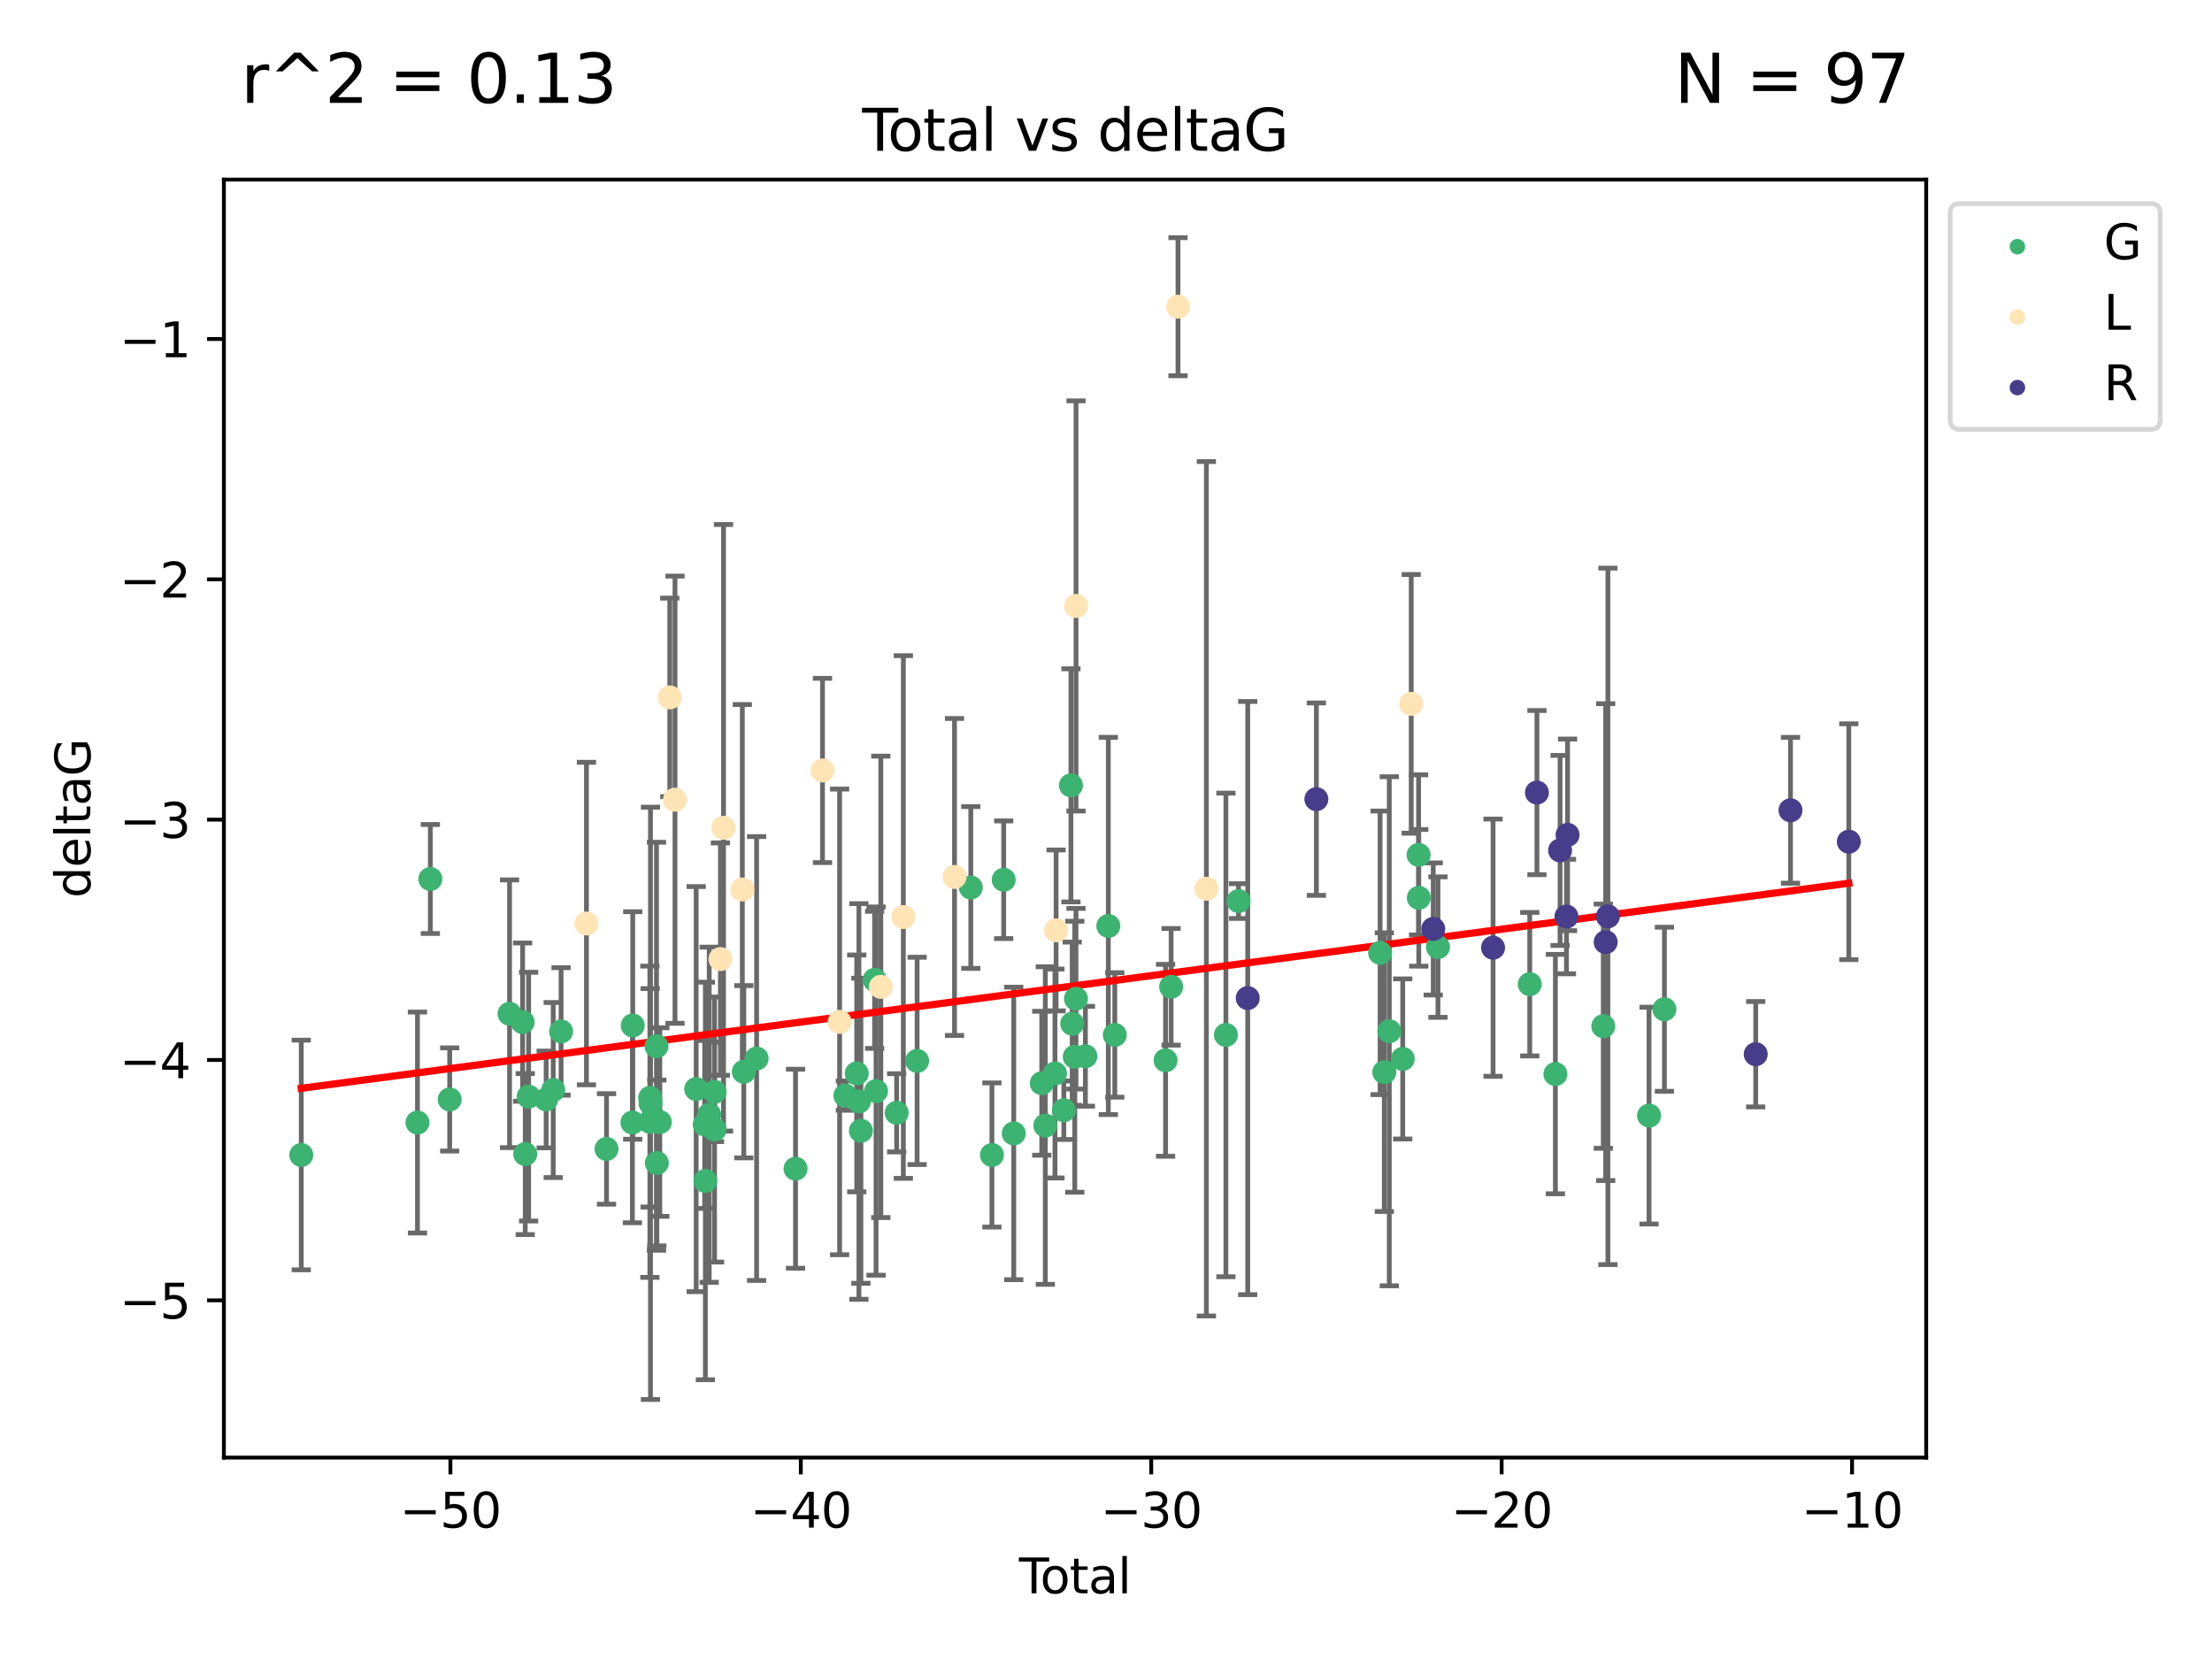 <?xml version="1.0" encoding="utf-8" standalone="no"?>
<!DOCTYPE svg PUBLIC "-//W3C//DTD SVG 1.1//EN"
  "http://www.w3.org/Graphics/SVG/1.1/DTD/svg11.dtd">
<svg xmlns:xlink="http://www.w3.org/1999/xlink" width="460.8pt" height="345.6pt" viewBox="0 0 460.8 345.6" xmlns="http://www.w3.org/2000/svg" version="1.1">
 <defs>
  <style type="text/css">*{stroke-linejoin: round; stroke-linecap: butt}</style>
 </defs>
 <g id="figure_1">
  <g id="patch_1">
   <path d="M 0 345.6 
L 460.8 345.6 
L 460.8 0 
L 0 0 
z
" style="fill: #ffffff"/>
  </g>
  <g id="axes_1">
   <g id="patch_2">
    <path d="M 46.64 303.64 
L 401.26 303.64 
L 401.26 37.411 
L 46.64 37.411 
z
" style="fill: #ffffff"/>
   </g>
   <g id="PathCollection_1">
    <defs>
     <path id="mc59ebbdafd" d="M 0 1.118 
C 0.297 1.118 0.581 1 0.791 0.791 
C 1 0.581 1.118 0.297 1.118 0 
C 1.118 -0.297 1 -0.581 0.791 -0.791 
C 0.581 -1 0.297 -1.118 0 -1.118 
C -0.297 -1.118 -0.581 -1 -0.791 -0.791 
C -1 -0.581 -1.118 -0.297 -1.118 0 
C -1.118 0.297 -1 0.581 -0.791 0.791 
C -0.581 1 -0.297 1.118 0 1.118 
z
" style="stroke: #3cb371"/>
    </defs>
    <g clip-path="url(#pbd16ca90cf)">
     <use xlink:href="#mc59ebbdafd" x="62.759" y="240.605" style="fill: #3cb371; stroke: #3cb371"/>
     <use xlink:href="#mc59ebbdafd" x="86.965" y="233.846" style="fill: #3cb371; stroke: #3cb371"/>
     <use xlink:href="#mc59ebbdafd" x="89.648" y="183.113" style="fill: #3cb371; stroke: #3cb371"/>
     <use xlink:href="#mc59ebbdafd" x="93.681" y="229.037" style="fill: #3cb371; stroke: #3cb371"/>
     <use xlink:href="#mc59ebbdafd" x="106.148" y="211.184" style="fill: #3cb371; stroke: #3cb371"/>
     <use xlink:href="#mc59ebbdafd" x="108.875" y="212.929" style="fill: #3cb371; stroke: #3cb371"/>
     <use xlink:href="#mc59ebbdafd" x="109.415" y="240.416" style="fill: #3cb371; stroke: #3cb371"/>
     <use xlink:href="#mc59ebbdafd" x="110.12" y="228.448" style="fill: #3cb371; stroke: #3cb371"/>
     <use xlink:href="#mc59ebbdafd" x="113.775" y="229.036" style="fill: #3cb371; stroke: #3cb371"/>
     <use xlink:href="#mc59ebbdafd" x="115.246" y="227.071" style="fill: #3cb371; stroke: #3cb371"/>
     <use xlink:href="#mc59ebbdafd" x="116.882" y="214.865" style="fill: #3cb371; stroke: #3cb371"/>
     <use xlink:href="#mc59ebbdafd" x="126.349" y="239.343" style="fill: #3cb371; stroke: #3cb371"/>
     <use xlink:href="#mc59ebbdafd" x="131.74" y="233.844" style="fill: #3cb371; stroke: #3cb371"/>
     <use xlink:href="#mc59ebbdafd" x="131.81" y="213.627" style="fill: #3cb371; stroke: #3cb371"/>
     <use xlink:href="#mc59ebbdafd" x="135.379" y="233.682" style="fill: #3cb371; stroke: #3cb371"/>
     <use xlink:href="#mc59ebbdafd" x="135.433" y="228.695" style="fill: #3cb371; stroke: #3cb371"/>
     <use xlink:href="#mc59ebbdafd" x="135.508" y="229.844" style="fill: #3cb371; stroke: #3cb371"/>
     <use xlink:href="#mc59ebbdafd" x="136.756" y="217.95" style="fill: #3cb371; stroke: #3cb371"/>
     <use xlink:href="#mc59ebbdafd" x="136.833" y="242.273" style="fill: #3cb371; stroke: #3cb371"/>
     <use xlink:href="#mc59ebbdafd" x="137.453" y="233.75" style="fill: #3cb371; stroke: #3cb371"/>
     <use xlink:href="#mc59ebbdafd" x="145.027" y="226.881" style="fill: #3cb371; stroke: #3cb371"/>
     <use xlink:href="#mc59ebbdafd" x="146.799" y="234.246" style="fill: #3cb371; stroke: #3cb371"/>
     <use xlink:href="#mc59ebbdafd" x="146.942" y="246.01" style="fill: #3cb371; stroke: #3cb371"/>
     <use xlink:href="#mc59ebbdafd" x="147.744" y="232.214" style="fill: #3cb371; stroke: #3cb371"/>
     <use xlink:href="#mc59ebbdafd" x="148.851" y="235.301" style="fill: #3cb371; stroke: #3cb371"/>
     <use xlink:href="#mc59ebbdafd" x="148.852" y="227.448" style="fill: #3cb371; stroke: #3cb371"/>
     <use xlink:href="#mc59ebbdafd" x="154.951" y="223.266" style="fill: #3cb371; stroke: #3cb371"/>
     <use xlink:href="#mc59ebbdafd" x="157.616" y="220.509" style="fill: #3cb371; stroke: #3cb371"/>
     <use xlink:href="#mc59ebbdafd" x="165.726" y="243.467" style="fill: #3cb371; stroke: #3cb371"/>
     <use xlink:href="#mc59ebbdafd" x="176.108" y="228.239" style="fill: #3cb371; stroke: #3cb371"/>
     <use xlink:href="#mc59ebbdafd" x="178.47" y="223.612" style="fill: #3cb371; stroke: #3cb371"/>
     <use xlink:href="#mc59ebbdafd" x="178.929" y="229.456" style="fill: #3cb371; stroke: #3cb371"/>
     <use xlink:href="#mc59ebbdafd" x="179.341" y="235.557" style="fill: #3cb371; stroke: #3cb371"/>
     <use xlink:href="#mc59ebbdafd" x="182.199" y="204.12" style="fill: #3cb371; stroke: #3cb371"/>
     <use xlink:href="#mc59ebbdafd" x="182.497" y="227.295" style="fill: #3cb371; stroke: #3cb371"/>
     <use xlink:href="#mc59ebbdafd" x="186.791" y="231.816" style="fill: #3cb371; stroke: #3cb371"/>
     <use xlink:href="#mc59ebbdafd" x="191.053" y="221.002" style="fill: #3cb371; stroke: #3cb371"/>
     <use xlink:href="#mc59ebbdafd" x="202.234" y="184.884" style="fill: #3cb371; stroke: #3cb371"/>
     <use xlink:href="#mc59ebbdafd" x="206.635" y="240.608" style="fill: #3cb371; stroke: #3cb371"/>
     <use xlink:href="#mc59ebbdafd" x="209.088" y="183.268" style="fill: #3cb371; stroke: #3cb371"/>
     <use xlink:href="#mc59ebbdafd" x="211.181" y="236.114" style="fill: #3cb371; stroke: #3cb371"/>
     <use xlink:href="#mc59ebbdafd" x="217.015" y="225.658" style="fill: #3cb371; stroke: #3cb371"/>
     <use xlink:href="#mc59ebbdafd" x="217.757" y="234.473" style="fill: #3cb371; stroke: #3cb371"/>
     <use xlink:href="#mc59ebbdafd" x="219.768" y="223.632" style="fill: #3cb371; stroke: #3cb371"/>
     <use xlink:href="#mc59ebbdafd" x="221.616" y="231.282" style="fill: #3cb371; stroke: #3cb371"/>
     <use xlink:href="#mc59ebbdafd" x="223.095" y="163.605" style="fill: #3cb371; stroke: #3cb371"/>
     <use xlink:href="#mc59ebbdafd" x="223.362" y="213.254" style="fill: #3cb371; stroke: #3cb371"/>
     <use xlink:href="#mc59ebbdafd" x="223.896" y="220.136" style="fill: #3cb371; stroke: #3cb371"/>
     <use xlink:href="#mc59ebbdafd" x="224.143" y="208.052" style="fill: #3cb371; stroke: #3cb371"/>
     <use xlink:href="#mc59ebbdafd" x="226.109" y="220.039" style="fill: #3cb371; stroke: #3cb371"/>
     <use xlink:href="#mc59ebbdafd" x="230.883" y="192.892" style="fill: #3cb371; stroke: #3cb371"/>
     <use xlink:href="#mc59ebbdafd" x="232.231" y="215.594" style="fill: #3cb371; stroke: #3cb371"/>
     <use xlink:href="#mc59ebbdafd" x="242.81" y="220.882" style="fill: #3cb371; stroke: #3cb371"/>
     <use xlink:href="#mc59ebbdafd" x="243.964" y="205.567" style="fill: #3cb371; stroke: #3cb371"/>
     <use xlink:href="#mc59ebbdafd" x="255.378" y="215.592" style="fill: #3cb371; stroke: #3cb371"/>
     <use xlink:href="#mc59ebbdafd" x="258.008" y="187.712" style="fill: #3cb371; stroke: #3cb371"/>
     <use xlink:href="#mc59ebbdafd" x="287.503" y="198.489" style="fill: #3cb371; stroke: #3cb371"/>
     <use xlink:href="#mc59ebbdafd" x="288.377" y="223.354" style="fill: #3cb371; stroke: #3cb371"/>
     <use xlink:href="#mc59ebbdafd" x="289.414" y="214.826" style="fill: #3cb371; stroke: #3cb371"/>
     <use xlink:href="#mc59ebbdafd" x="292.215" y="220.591" style="fill: #3cb371; stroke: #3cb371"/>
     <use xlink:href="#mc59ebbdafd" x="295.517" y="178.083" style="fill: #3cb371; stroke: #3cb371"/>
     <use xlink:href="#mc59ebbdafd" x="295.556" y="187.032" style="fill: #3cb371; stroke: #3cb371"/>
     <use xlink:href="#mc59ebbdafd" x="299.555" y="197.296" style="fill: #3cb371; stroke: #3cb371"/>
     <use xlink:href="#mc59ebbdafd" x="318.676" y="205.024" style="fill: #3cb371; stroke: #3cb371"/>
     <use xlink:href="#mc59ebbdafd" x="324.018" y="223.747" style="fill: #3cb371; stroke: #3cb371"/>
     <use xlink:href="#mc59ebbdafd" x="333.996" y="213.773" style="fill: #3cb371; stroke: #3cb371"/>
     <use xlink:href="#mc59ebbdafd" x="343.527" y="232.399" style="fill: #3cb371; stroke: #3cb371"/>
     <use xlink:href="#mc59ebbdafd" x="346.729" y="210.249" style="fill: #3cb371; stroke: #3cb371"/>
    </g>
   </g>
   <g id="PathCollection_2">
    <defs>
     <path id="me71131fe5b" d="M 0 1.118 
C 0.297 1.118 0.581 1 0.791 0.791 
C 1 0.581 1.118 0.297 1.118 0 
C 1.118 -0.297 1 -0.581 0.791 -0.791 
C 0.581 -1 0.297 -1.118 0 -1.118 
C -0.297 -1.118 -0.581 -1 -0.791 -0.791 
C -1 -0.581 -1.118 -0.297 -1.118 0 
C -1.118 0.297 -1 0.581 -0.791 0.791 
C -0.581 1 -0.297 1.118 0 1.118 
z
" style="stroke: #ffe4b5"/>
    </defs>
    <g clip-path="url(#pbd16ca90cf)">
     <use xlink:href="#me71131fe5b" x="122.167" y="192.39" style="fill: #ffe4b5; stroke: #ffe4b5"/>
     <use xlink:href="#me71131fe5b" x="139.526" y="145.281" style="fill: #ffe4b5; stroke: #ffe4b5"/>
     <use xlink:href="#me71131fe5b" x="140.616" y="166.592" style="fill: #ffe4b5; stroke: #ffe4b5"/>
     <use xlink:href="#me71131fe5b" x="150.078" y="199.797" style="fill: #ffe4b5; stroke: #ffe4b5"/>
     <use xlink:href="#me71131fe5b" x="150.724" y="172.443" style="fill: #ffe4b5; stroke: #ffe4b5"/>
     <use xlink:href="#me71131fe5b" x="154.642" y="185.288" style="fill: #ffe4b5; stroke: #ffe4b5"/>
     <use xlink:href="#me71131fe5b" x="171.341" y="160.5" style="fill: #ffe4b5; stroke: #ffe4b5"/>
     <use xlink:href="#me71131fe5b" x="174.907" y="212.881" style="fill: #ffe4b5; stroke: #ffe4b5"/>
     <use xlink:href="#me71131fe5b" x="183.489" y="205.578" style="fill: #ffe4b5; stroke: #ffe4b5"/>
     <use xlink:href="#me71131fe5b" x="188.186" y="191.029" style="fill: #ffe4b5; stroke: #ffe4b5"/>
     <use xlink:href="#me71131fe5b" x="198.844" y="182.688" style="fill: #ffe4b5; stroke: #ffe4b5"/>
     <use xlink:href="#me71131fe5b" x="220.006" y="193.821" style="fill: #ffe4b5; stroke: #ffe4b5"/>
     <use xlink:href="#me71131fe5b" x="224.153" y="126.227" style="fill: #ffe4b5; stroke: #ffe4b5"/>
     <use xlink:href="#me71131fe5b" x="245.399" y="63.893" style="fill: #ffe4b5; stroke: #ffe4b5"/>
     <use xlink:href="#me71131fe5b" x="251.311" y="185.144" style="fill: #ffe4b5; stroke: #ffe4b5"/>
     <use xlink:href="#me71131fe5b" x="293.984" y="146.625" style="fill: #ffe4b5; stroke: #ffe4b5"/>
    </g>
   </g>
   <g id="PathCollection_3">
    <defs>
     <path id="m5302aec99e" d="M 0 1.118 
C 0.297 1.118 0.581 1 0.791 0.791 
C 1 0.581 1.118 0.297 1.118 0 
C 1.118 -0.297 1 -0.581 0.791 -0.791 
C 0.581 -1 0.297 -1.118 0 -1.118 
C -0.297 -1.118 -0.581 -1 -0.791 -0.791 
C -1 -0.581 -1.118 -0.297 -1.118 0 
C -1.118 0.297 -1 0.581 -0.791 0.791 
C -0.581 1 -0.297 1.118 0 1.118 
z
" style="stroke: #483d8b"/>
    </defs>
    <g clip-path="url(#pbd16ca90cf)">
     <use xlink:href="#m5302aec99e" x="259.925" y="207.917" style="fill: #483d8b; stroke: #483d8b"/>
     <use xlink:href="#m5302aec99e" x="274.224" y="166.476" style="fill: #483d8b; stroke: #483d8b"/>
     <use xlink:href="#m5302aec99e" x="298.571" y="193.515" style="fill: #483d8b; stroke: #483d8b"/>
     <use xlink:href="#m5302aec99e" x="311.032" y="197.423" style="fill: #483d8b; stroke: #483d8b"/>
     <use xlink:href="#m5302aec99e" x="320.173" y="165.111" style="fill: #483d8b; stroke: #483d8b"/>
     <use xlink:href="#m5302aec99e" x="324.993" y="177.16" style="fill: #483d8b; stroke: #483d8b"/>
     <use xlink:href="#m5302aec99e" x="326.321" y="190.934" style="fill: #483d8b; stroke: #483d8b"/>
     <use xlink:href="#m5302aec99e" x="326.552" y="173.917" style="fill: #483d8b; stroke: #483d8b"/>
     <use xlink:href="#m5302aec99e" x="334.49" y="196.258" style="fill: #483d8b; stroke: #483d8b"/>
     <use xlink:href="#m5302aec99e" x="334.954" y="190.894" style="fill: #483d8b; stroke: #483d8b"/>
     <use xlink:href="#m5302aec99e" x="365.747" y="219.61" style="fill: #483d8b; stroke: #483d8b"/>
     <use xlink:href="#m5302aec99e" x="372.994" y="168.796" style="fill: #483d8b; stroke: #483d8b"/>
     <use xlink:href="#m5302aec99e" x="385.141" y="175.341" style="fill: #483d8b; stroke: #483d8b"/>
    </g>
   </g>
   <g id="matplotlib.axis_1">
    <g id="xtick_1">
     <g id="line2d_1">
      <defs>
       <path id="m2af2a107ac" d="M 0 0 
L 0 3.5 
" style="stroke: #000000; stroke-width: 0.8"/>
      </defs>
      <g>
       <use xlink:href="#m2af2a107ac" x="93.826" y="303.64" style="stroke: #000000; stroke-width: 0.8"/>
      </g>
     </g>
     <g id="text_1">
      <!-- −50 -->
      <g transform="translate(83.273 318.238) scale(0.1 -0.1)">
       <defs>
        <path id="DejaVuSans-2212" d="M 678 2272 
L 4684 2272 
L 4684 1741 
L 678 1741 
L 678 2272 
z
" transform="scale(0.016)"/>
        <path id="DejaVuSans-35" d="M 691 4666 
L 3169 4666 
L 3169 4134 
L 1269 4134 
L 1269 2991 
Q 1406 3038 1543 3061 
Q 1681 3084 1819 3084 
Q 2600 3084 3056 2656 
Q 3513 2228 3513 1497 
Q 3513 744 3044 326 
Q 2575 -91 1722 -91 
Q 1428 -91 1123 -41 
Q 819 9 494 109 
L 494 744 
Q 775 591 1075 516 
Q 1375 441 1709 441 
Q 2250 441 2565 725 
Q 2881 1009 2881 1497 
Q 2881 1984 2565 2268 
Q 2250 2553 1709 2553 
Q 1456 2553 1204 2497 
Q 953 2441 691 2322 
L 691 4666 
z
" transform="scale(0.016)"/>
        <path id="DejaVuSans-30" d="M 2034 4250 
Q 1547 4250 1301 3770 
Q 1056 3291 1056 2328 
Q 1056 1369 1301 889 
Q 1547 409 2034 409 
Q 2525 409 2770 889 
Q 3016 1369 3016 2328 
Q 3016 3291 2770 3770 
Q 2525 4250 2034 4250 
z
M 2034 4750 
Q 2819 4750 3233 4129 
Q 3647 3509 3647 2328 
Q 3647 1150 3233 529 
Q 2819 -91 2034 -91 
Q 1250 -91 836 529 
Q 422 1150 422 2328 
Q 422 3509 836 4129 
Q 1250 4750 2034 4750 
z
" transform="scale(0.016)"/>
       </defs>
       <use xlink:href="#DejaVuSans-2212"/>
       <use xlink:href="#DejaVuSans-35" x="83.789"/>
       <use xlink:href="#DejaVuSans-30" x="147.412"/>
      </g>
     </g>
    </g>
    <g id="xtick_2">
     <g id="line2d_2">
      <g>
       <use xlink:href="#m2af2a107ac" x="166.824" y="303.64" style="stroke: #000000; stroke-width: 0.8"/>
      </g>
     </g>
     <g id="text_2">
      <!-- −40 -->
      <g transform="translate(156.272 318.238) scale(0.1 -0.1)">
       <defs>
        <path id="DejaVuSans-34" d="M 2419 4116 
L 825 1625 
L 2419 1625 
L 2419 4116 
z
M 2253 4666 
L 3047 4666 
L 3047 1625 
L 3713 1625 
L 3713 1100 
L 3047 1100 
L 3047 0 
L 2419 0 
L 2419 1100 
L 313 1100 
L 313 1709 
L 2253 4666 
z
" transform="scale(0.016)"/>
       </defs>
       <use xlink:href="#DejaVuSans-2212"/>
       <use xlink:href="#DejaVuSans-34" x="83.789"/>
       <use xlink:href="#DejaVuSans-30" x="147.412"/>
      </g>
     </g>
    </g>
    <g id="xtick_3">
     <g id="line2d_3">
      <g>
       <use xlink:href="#m2af2a107ac" x="239.822" y="303.64" style="stroke: #000000; stroke-width: 0.8"/>
      </g>
     </g>
     <g id="text_3">
      <!-- −30 -->
      <g transform="translate(229.27 318.238) scale(0.1 -0.1)">
       <defs>
        <path id="DejaVuSans-33" d="M 2597 2516 
Q 3050 2419 3304 2112 
Q 3559 1806 3559 1356 
Q 3559 666 3084 287 
Q 2609 -91 1734 -91 
Q 1441 -91 1130 -33 
Q 819 25 488 141 
L 488 750 
Q 750 597 1062 519 
Q 1375 441 1716 441 
Q 2309 441 2620 675 
Q 2931 909 2931 1356 
Q 2931 1769 2642 2001 
Q 2353 2234 1838 2234 
L 1294 2234 
L 1294 2753 
L 1863 2753 
Q 2328 2753 2575 2939 
Q 2822 3125 2822 3475 
Q 2822 3834 2567 4026 
Q 2313 4219 1838 4219 
Q 1578 4219 1281 4162 
Q 984 4106 628 3988 
L 628 4550 
Q 988 4650 1302 4700 
Q 1616 4750 1894 4750 
Q 2613 4750 3031 4423 
Q 3450 4097 3450 3541 
Q 3450 3153 3228 2886 
Q 3006 2619 2597 2516 
z
" transform="scale(0.016)"/>
       </defs>
       <use xlink:href="#DejaVuSans-2212"/>
       <use xlink:href="#DejaVuSans-33" x="83.789"/>
       <use xlink:href="#DejaVuSans-30" x="147.412"/>
      </g>
     </g>
    </g>
    <g id="xtick_4">
     <g id="line2d_4">
      <g>
       <use xlink:href="#m2af2a107ac" x="312.821" y="303.64" style="stroke: #000000; stroke-width: 0.8"/>
      </g>
     </g>
     <g id="text_4">
      <!-- −20 -->
      <g transform="translate(302.268 318.238) scale(0.1 -0.1)">
       <defs>
        <path id="DejaVuSans-32" d="M 1228 531 
L 3431 531 
L 3431 0 
L 469 0 
L 469 531 
Q 828 903 1448 1529 
Q 2069 2156 2228 2338 
Q 2531 2678 2651 2914 
Q 2772 3150 2772 3378 
Q 2772 3750 2511 3984 
Q 2250 4219 1831 4219 
Q 1534 4219 1204 4116 
Q 875 4013 500 3803 
L 500 4441 
Q 881 4594 1212 4672 
Q 1544 4750 1819 4750 
Q 2544 4750 2975 4387 
Q 3406 4025 3406 3419 
Q 3406 3131 3298 2873 
Q 3191 2616 2906 2266 
Q 2828 2175 2409 1742 
Q 1991 1309 1228 531 
z
" transform="scale(0.016)"/>
       </defs>
       <use xlink:href="#DejaVuSans-2212"/>
       <use xlink:href="#DejaVuSans-32" x="83.789"/>
       <use xlink:href="#DejaVuSans-30" x="147.412"/>
      </g>
     </g>
    </g>
    <g id="xtick_5">
     <g id="line2d_5">
      <g>
       <use xlink:href="#m2af2a107ac" x="385.819" y="303.64" style="stroke: #000000; stroke-width: 0.8"/>
      </g>
     </g>
     <g id="text_5">
      <!-- −10 -->
      <g transform="translate(375.267 318.238) scale(0.1 -0.1)">
       <defs>
        <path id="DejaVuSans-31" d="M 794 531 
L 1825 531 
L 1825 4091 
L 703 3866 
L 703 4441 
L 1819 4666 
L 2450 4666 
L 2450 531 
L 3481 531 
L 3481 0 
L 794 0 
L 794 531 
z
" transform="scale(0.016)"/>
       </defs>
       <use xlink:href="#DejaVuSans-2212"/>
       <use xlink:href="#DejaVuSans-31" x="83.789"/>
       <use xlink:href="#DejaVuSans-30" x="147.412"/>
      </g>
     </g>
    </g>
    <g id="text_6">
     <!-- Total -->
     <g transform="translate(212.273 331.917) scale(0.1 -0.1)">
      <defs>
       <path id="DejaVuSans-54" d="M -19 4666 
L 3928 4666 
L 3928 4134 
L 2272 4134 
L 2272 0 
L 1638 0 
L 1638 4134 
L -19 4134 
L -19 4666 
z
" transform="scale(0.016)"/>
       <path id="DejaVuSans-6f" d="M 1959 3097 
Q 1497 3097 1228 2736 
Q 959 2375 959 1747 
Q 959 1119 1226 758 
Q 1494 397 1959 397 
Q 2419 397 2687 759 
Q 2956 1122 2956 1747 
Q 2956 2369 2687 2733 
Q 2419 3097 1959 3097 
z
M 1959 3584 
Q 2709 3584 3137 3096 
Q 3566 2609 3566 1747 
Q 3566 888 3137 398 
Q 2709 -91 1959 -91 
Q 1206 -91 779 398 
Q 353 888 353 1747 
Q 353 2609 779 3096 
Q 1206 3584 1959 3584 
z
" transform="scale(0.016)"/>
       <path id="DejaVuSans-74" d="M 1172 4494 
L 1172 3500 
L 2356 3500 
L 2356 3053 
L 1172 3053 
L 1172 1153 
Q 1172 725 1289 603 
Q 1406 481 1766 481 
L 2356 481 
L 2356 0 
L 1766 0 
Q 1100 0 847 248 
Q 594 497 594 1153 
L 594 3053 
L 172 3053 
L 172 3500 
L 594 3500 
L 594 4494 
L 1172 4494 
z
" transform="scale(0.016)"/>
       <path id="DejaVuSans-61" d="M 2194 1759 
Q 1497 1759 1228 1600 
Q 959 1441 959 1056 
Q 959 750 1161 570 
Q 1363 391 1709 391 
Q 2188 391 2477 730 
Q 2766 1069 2766 1631 
L 2766 1759 
L 2194 1759 
z
M 3341 1997 
L 3341 0 
L 2766 0 
L 2766 531 
Q 2569 213 2275 61 
Q 1981 -91 1556 -91 
Q 1019 -91 701 211 
Q 384 513 384 1019 
Q 384 1609 779 1909 
Q 1175 2209 1959 2209 
L 2766 2209 
L 2766 2266 
Q 2766 2663 2505 2880 
Q 2244 3097 1772 3097 
Q 1472 3097 1187 3025 
Q 903 2953 641 2809 
L 641 3341 
Q 956 3463 1253 3523 
Q 1550 3584 1831 3584 
Q 2591 3584 2966 3190 
Q 3341 2797 3341 1997 
z
" transform="scale(0.016)"/>
       <path id="DejaVuSans-6c" d="M 603 4863 
L 1178 4863 
L 1178 0 
L 603 0 
L 603 4863 
z
" transform="scale(0.016)"/>
      </defs>
      <use xlink:href="#DejaVuSans-54"/>
      <use xlink:href="#DejaVuSans-6f" x="44.084"/>
      <use xlink:href="#DejaVuSans-74" x="105.266"/>
      <use xlink:href="#DejaVuSans-61" x="144.475"/>
      <use xlink:href="#DejaVuSans-6c" x="205.754"/>
     </g>
    </g>
   </g>
   <g id="matplotlib.axis_2">
    <g id="ytick_1">
     <g id="line2d_6">
      <defs>
       <path id="m3b21947cce" d="M 0 0 
L -3.5 0 
" style="stroke: #000000; stroke-width: 0.8"/>
      </defs>
      <g>
       <use xlink:href="#m3b21947cce" x="46.64" y="270.878" style="stroke: #000000; stroke-width: 0.8"/>
      </g>
     </g>
     <g id="text_7">
      <!-- −5 -->
      <g transform="translate(24.898 274.677) scale(0.1 -0.1)">
       <use xlink:href="#DejaVuSans-2212"/>
       <use xlink:href="#DejaVuSans-35" x="83.789"/>
      </g>
     </g>
    </g>
    <g id="ytick_2">
     <g id="line2d_7">
      <g>
       <use xlink:href="#m3b21947cce" x="46.64" y="220.813" style="stroke: #000000; stroke-width: 0.8"/>
      </g>
     </g>
     <g id="text_8">
      <!-- −4 -->
      <g transform="translate(24.898 224.612) scale(0.1 -0.1)">
       <use xlink:href="#DejaVuSans-2212"/>
       <use xlink:href="#DejaVuSans-34" x="83.789"/>
      </g>
     </g>
    </g>
    <g id="ytick_3">
     <g id="line2d_8">
      <g>
       <use xlink:href="#m3b21947cce" x="46.64" y="170.748" style="stroke: #000000; stroke-width: 0.8"/>
      </g>
     </g>
     <g id="text_9">
      <!-- −3 -->
      <g transform="translate(24.898 174.547) scale(0.1 -0.1)">
       <use xlink:href="#DejaVuSans-2212"/>
       <use xlink:href="#DejaVuSans-33" x="83.789"/>
      </g>
     </g>
    </g>
    <g id="ytick_4">
     <g id="line2d_9">
      <g>
       <use xlink:href="#m3b21947cce" x="46.64" y="120.683" style="stroke: #000000; stroke-width: 0.8"/>
      </g>
     </g>
     <g id="text_10">
      <!-- −2 -->
      <g transform="translate(24.898 124.482) scale(0.1 -0.1)">
       <use xlink:href="#DejaVuSans-2212"/>
       <use xlink:href="#DejaVuSans-32" x="83.789"/>
      </g>
     </g>
    </g>
    <g id="ytick_5">
     <g id="line2d_10">
      <g>
       <use xlink:href="#m3b21947cce" x="46.64" y="70.618" style="stroke: #000000; stroke-width: 0.8"/>
      </g>
     </g>
     <g id="text_11">
      <!-- −1 -->
      <g transform="translate(24.898 74.418) scale(0.1 -0.1)">
       <use xlink:href="#DejaVuSans-2212"/>
       <use xlink:href="#DejaVuSans-31" x="83.789"/>
      </g>
     </g>
    </g>
    <g id="text_12">
     <!-- deltaG -->
     <g transform="translate(18.818 187.064) rotate(-90) scale(0.1 -0.1)">
      <defs>
       <path id="DejaVuSans-64" d="M 2906 2969 
L 2906 4863 
L 3481 4863 
L 3481 0 
L 2906 0 
L 2906 525 
Q 2725 213 2448 61 
Q 2172 -91 1784 -91 
Q 1150 -91 751 415 
Q 353 922 353 1747 
Q 353 2572 751 3078 
Q 1150 3584 1784 3584 
Q 2172 3584 2448 3432 
Q 2725 3281 2906 2969 
z
M 947 1747 
Q 947 1113 1208 752 
Q 1469 391 1925 391 
Q 2381 391 2643 752 
Q 2906 1113 2906 1747 
Q 2906 2381 2643 2742 
Q 2381 3103 1925 3103 
Q 1469 3103 1208 2742 
Q 947 2381 947 1747 
z
" transform="scale(0.016)"/>
       <path id="DejaVuSans-65" d="M 3597 1894 
L 3597 1613 
L 953 1613 
Q 991 1019 1311 708 
Q 1631 397 2203 397 
Q 2534 397 2845 478 
Q 3156 559 3463 722 
L 3463 178 
Q 3153 47 2828 -22 
Q 2503 -91 2169 -91 
Q 1331 -91 842 396 
Q 353 884 353 1716 
Q 353 2575 817 3079 
Q 1281 3584 2069 3584 
Q 2775 3584 3186 3129 
Q 3597 2675 3597 1894 
z
M 3022 2063 
Q 3016 2534 2758 2815 
Q 2500 3097 2075 3097 
Q 1594 3097 1305 2825 
Q 1016 2553 972 2059 
L 3022 2063 
z
" transform="scale(0.016)"/>
       <path id="DejaVuSans-47" d="M 3809 666 
L 3809 1919 
L 2778 1919 
L 2778 2438 
L 4434 2438 
L 4434 434 
Q 4069 175 3628 42 
Q 3188 -91 2688 -91 
Q 1594 -91 976 548 
Q 359 1188 359 2328 
Q 359 3472 976 4111 
Q 1594 4750 2688 4750 
Q 3144 4750 3555 4637 
Q 3966 4525 4313 4306 
L 4313 3634 
Q 3963 3931 3569 4081 
Q 3175 4231 2741 4231 
Q 1884 4231 1454 3753 
Q 1025 3275 1025 2328 
Q 1025 1384 1454 906 
Q 1884 428 2741 428 
Q 3075 428 3337 486 
Q 3600 544 3809 666 
z
" transform="scale(0.016)"/>
      </defs>
      <use xlink:href="#DejaVuSans-64"/>
      <use xlink:href="#DejaVuSans-65" x="63.477"/>
      <use xlink:href="#DejaVuSans-6c" x="125"/>
      <use xlink:href="#DejaVuSans-74" x="152.783"/>
      <use xlink:href="#DejaVuSans-61" x="191.992"/>
      <use xlink:href="#DejaVuSans-47" x="253.271"/>
     </g>
    </g>
   </g>
   <g id="LineCollection_1">
    <path d="M 62.759 264.531 
L 62.759 216.679 
" clip-path="url(#pbd16ca90cf)" style="fill: none; stroke: #696969"/>
    <path d="M 86.965 256.858 
L 86.965 210.835 
" clip-path="url(#pbd16ca90cf)" style="fill: none; stroke: #696969"/>
    <path d="M 89.648 194.463 
L 89.648 171.763 
" clip-path="url(#pbd16ca90cf)" style="fill: none; stroke: #696969"/>
    <path d="M 93.681 239.785 
L 93.681 218.288 
" clip-path="url(#pbd16ca90cf)" style="fill: none; stroke: #696969"/>
    <path d="M 106.148 239.07 
L 106.148 183.299 
" clip-path="url(#pbd16ca90cf)" style="fill: none; stroke: #696969"/>
    <path d="M 108.875 229.42 
L 108.875 196.439 
" clip-path="url(#pbd16ca90cf)" style="fill: none; stroke: #696969"/>
    <path d="M 109.415 257.188 
L 109.415 223.643 
" clip-path="url(#pbd16ca90cf)" style="fill: none; stroke: #696969"/>
    <path d="M 110.12 254.354 
L 110.12 202.542 
" clip-path="url(#pbd16ca90cf)" style="fill: none; stroke: #696969"/>
    <path d="M 113.775 239.115 
L 113.775 218.957 
" clip-path="url(#pbd16ca90cf)" style="fill: none; stroke: #696969"/>
    <path d="M 115.246 245.299 
L 115.246 208.842 
" clip-path="url(#pbd16ca90cf)" style="fill: none; stroke: #696969"/>
    <path d="M 116.882 228.137 
L 116.882 201.593 
" clip-path="url(#pbd16ca90cf)" style="fill: none; stroke: #696969"/>
    <path d="M 126.349 250.854 
L 126.349 227.832 
" clip-path="url(#pbd16ca90cf)" style="fill: none; stroke: #696969"/>
    <path d="M 131.74 254.723 
L 131.74 212.964 
" clip-path="url(#pbd16ca90cf)" style="fill: none; stroke: #696969"/>
    <path d="M 131.81 237.321 
L 131.81 189.933 
" clip-path="url(#pbd16ca90cf)" style="fill: none; stroke: #696969"/>
    <path d="M 135.379 266.102 
L 135.379 201.261 
" clip-path="url(#pbd16ca90cf)" style="fill: none; stroke: #696969"/>
    <path d="M 135.433 251.449 
L 135.433 205.941 
" clip-path="url(#pbd16ca90cf)" style="fill: none; stroke: #696969"/>
    <path d="M 135.508 291.539 
L 135.508 168.148 
" clip-path="url(#pbd16ca90cf)" style="fill: none; stroke: #696969"/>
    <path d="M 136.756 260.448 
L 136.756 175.451 
" clip-path="url(#pbd16ca90cf)" style="fill: none; stroke: #696969"/>
    <path d="M 136.833 259.544 
L 136.833 225.002 
" clip-path="url(#pbd16ca90cf)" style="fill: none; stroke: #696969"/>
    <path d="M 137.453 253.387 
L 137.453 214.112 
" clip-path="url(#pbd16ca90cf)" style="fill: none; stroke: #696969"/>
    <path d="M 145.027 269.074 
L 145.027 184.688 
" clip-path="url(#pbd16ca90cf)" style="fill: none; stroke: #696969"/>
    <path d="M 146.799 251.739 
L 146.799 216.753 
" clip-path="url(#pbd16ca90cf)" style="fill: none; stroke: #696969"/>
    <path d="M 146.942 287.42 
L 146.942 204.6 
" clip-path="url(#pbd16ca90cf)" style="fill: none; stroke: #696969"/>
    <path d="M 147.744 267.128 
L 147.744 197.3 
" clip-path="url(#pbd16ca90cf)" style="fill: none; stroke: #696969"/>
    <path d="M 148.851 262.908 
L 148.851 207.695 
" clip-path="url(#pbd16ca90cf)" style="fill: none; stroke: #696969"/>
    <path d="M 148.852 237.817 
L 148.852 217.078 
" clip-path="url(#pbd16ca90cf)" style="fill: none; stroke: #696969"/>
    <path d="M 154.951 241.21 
L 154.951 205.322 
" clip-path="url(#pbd16ca90cf)" style="fill: none; stroke: #696969"/>
    <path d="M 157.616 266.742 
L 157.616 174.276 
" clip-path="url(#pbd16ca90cf)" style="fill: none; stroke: #696969"/>
    <path d="M 165.726 264.197 
L 165.726 222.738 
" clip-path="url(#pbd16ca90cf)" style="fill: none; stroke: #696969"/>
    <path d="M 176.108 231.285 
L 176.108 225.194 
" clip-path="url(#pbd16ca90cf)" style="fill: none; stroke: #696969"/>
    <path d="M 178.47 248.279 
L 178.47 198.945 
" clip-path="url(#pbd16ca90cf)" style="fill: none; stroke: #696969"/>
    <path d="M 178.929 270.668 
L 178.929 188.243 
" clip-path="url(#pbd16ca90cf)" style="fill: none; stroke: #696969"/>
    <path d="M 179.341 267.337 
L 179.341 203.777 
" clip-path="url(#pbd16ca90cf)" style="fill: none; stroke: #696969"/>
    <path d="M 182.199 218.398 
L 182.199 189.843 
" clip-path="url(#pbd16ca90cf)" style="fill: none; stroke: #696969"/>
    <path d="M 182.497 265.649 
L 182.497 188.94 
" clip-path="url(#pbd16ca90cf)" style="fill: none; stroke: #696969"/>
    <path d="M 186.791 239.959 
L 186.791 223.674 
" clip-path="url(#pbd16ca90cf)" style="fill: none; stroke: #696969"/>
    <path d="M 191.053 242.594 
L 191.053 199.41 
" clip-path="url(#pbd16ca90cf)" style="fill: none; stroke: #696969"/>
    <path d="M 202.234 201.734 
L 202.234 168.034 
" clip-path="url(#pbd16ca90cf)" style="fill: none; stroke: #696969"/>
    <path d="M 206.635 255.624 
L 206.635 225.591 
" clip-path="url(#pbd16ca90cf)" style="fill: none; stroke: #696969"/>
    <path d="M 209.088 195.522 
L 209.088 171.013 
" clip-path="url(#pbd16ca90cf)" style="fill: none; stroke: #696969"/>
    <path d="M 211.181 266.58 
L 211.181 205.647 
" clip-path="url(#pbd16ca90cf)" style="fill: none; stroke: #696969"/>
    <path d="M 217.015 240.646 
L 217.015 210.671 
" clip-path="url(#pbd16ca90cf)" style="fill: none; stroke: #696969"/>
    <path d="M 217.757 267.555 
L 217.757 201.392 
" clip-path="url(#pbd16ca90cf)" style="fill: none; stroke: #696969"/>
    <path d="M 219.768 245.391 
L 219.768 201.874 
" clip-path="url(#pbd16ca90cf)" style="fill: none; stroke: #696969"/>
    <path d="M 221.616 237.376 
L 221.616 225.188 
" clip-path="url(#pbd16ca90cf)" style="fill: none; stroke: #696969"/>
    <path d="M 223.095 187.888 
L 223.095 139.323 
" clip-path="url(#pbd16ca90cf)" style="fill: none; stroke: #696969"/>
    <path d="M 223.362 230.249 
L 223.362 196.259 
" clip-path="url(#pbd16ca90cf)" style="fill: none; stroke: #696969"/>
    <path d="M 223.896 248.361 
L 223.896 191.91 
" clip-path="url(#pbd16ca90cf)" style="fill: none; stroke: #696969"/>
    <path d="M 224.143 226.863 
L 224.143 189.241 
" clip-path="url(#pbd16ca90cf)" style="fill: none; stroke: #696969"/>
    <path d="M 226.109 230.438 
L 226.109 209.64 
" clip-path="url(#pbd16ca90cf)" style="fill: none; stroke: #696969"/>
    <path d="M 230.883 232.184 
L 230.883 153.6 
" clip-path="url(#pbd16ca90cf)" style="fill: none; stroke: #696969"/>
    <path d="M 232.231 228.56 
L 232.231 202.628 
" clip-path="url(#pbd16ca90cf)" style="fill: none; stroke: #696969"/>
    <path d="M 242.81 240.867 
L 242.81 200.897 
" clip-path="url(#pbd16ca90cf)" style="fill: none; stroke: #696969"/>
    <path d="M 243.964 217.718 
L 243.964 193.416 
" clip-path="url(#pbd16ca90cf)" style="fill: none; stroke: #696969"/>
    <path d="M 255.378 265.967 
L 255.378 165.217 
" clip-path="url(#pbd16ca90cf)" style="fill: none; stroke: #696969"/>
    <path d="M 258.008 191.33 
L 258.008 184.094 
" clip-path="url(#pbd16ca90cf)" style="fill: none; stroke: #696969"/>
    <path d="M 287.503 228.027 
L 287.503 168.952 
" clip-path="url(#pbd16ca90cf)" style="fill: none; stroke: #696969"/>
    <path d="M 288.377 252.377 
L 288.377 194.33 
" clip-path="url(#pbd16ca90cf)" style="fill: none; stroke: #696969"/>
    <path d="M 289.414 267.852 
L 289.414 161.8 
" clip-path="url(#pbd16ca90cf)" style="fill: none; stroke: #696969"/>
    <path d="M 292.215 237.272 
L 292.215 203.91 
" clip-path="url(#pbd16ca90cf)" style="fill: none; stroke: #696969"/>
    <path d="M 295.517 194.755 
L 295.517 161.411 
" clip-path="url(#pbd16ca90cf)" style="fill: none; stroke: #696969"/>
    <path d="M 295.556 201.267 
L 295.556 172.798 
" clip-path="url(#pbd16ca90cf)" style="fill: none; stroke: #696969"/>
    <path d="M 299.555 211.929 
L 299.555 182.663 
" clip-path="url(#pbd16ca90cf)" style="fill: none; stroke: #696969"/>
    <path d="M 318.676 219.968 
L 318.676 190.08 
" clip-path="url(#pbd16ca90cf)" style="fill: none; stroke: #696969"/>
    <path d="M 324.018 248.685 
L 324.018 198.81 
" clip-path="url(#pbd16ca90cf)" style="fill: none; stroke: #696969"/>
    <path d="M 333.996 239.211 
L 333.996 188.336 
" clip-path="url(#pbd16ca90cf)" style="fill: none; stroke: #696969"/>
    <path d="M 343.527 254.98 
L 343.527 209.819 
" clip-path="url(#pbd16ca90cf)" style="fill: none; stroke: #696969"/>
    <path d="M 346.729 227.336 
L 346.729 193.162 
" clip-path="url(#pbd16ca90cf)" style="fill: none; stroke: #696969"/>
   </g>
   <g id="line2d_11">
    <defs>
     <path id="m9187c90721" d="M 2 0 
L -2 -0 
" style="stroke: #696969"/>
    </defs>
    <g clip-path="url(#pbd16ca90cf)">
     <use xlink:href="#m9187c90721" x="62.759" y="264.531" style="fill: #696969; stroke: #696969"/>
     <use xlink:href="#m9187c90721" x="86.965" y="256.858" style="fill: #696969; stroke: #696969"/>
     <use xlink:href="#m9187c90721" x="89.648" y="194.463" style="fill: #696969; stroke: #696969"/>
     <use xlink:href="#m9187c90721" x="93.681" y="239.785" style="fill: #696969; stroke: #696969"/>
     <use xlink:href="#m9187c90721" x="106.148" y="239.07" style="fill: #696969; stroke: #696969"/>
     <use xlink:href="#m9187c90721" x="108.875" y="229.42" style="fill: #696969; stroke: #696969"/>
     <use xlink:href="#m9187c90721" x="109.415" y="257.188" style="fill: #696969; stroke: #696969"/>
     <use xlink:href="#m9187c90721" x="110.12" y="254.354" style="fill: #696969; stroke: #696969"/>
     <use xlink:href="#m9187c90721" x="113.775" y="239.115" style="fill: #696969; stroke: #696969"/>
     <use xlink:href="#m9187c90721" x="115.246" y="245.299" style="fill: #696969; stroke: #696969"/>
     <use xlink:href="#m9187c90721" x="116.882" y="228.137" style="fill: #696969; stroke: #696969"/>
     <use xlink:href="#m9187c90721" x="126.349" y="250.854" style="fill: #696969; stroke: #696969"/>
     <use xlink:href="#m9187c90721" x="131.74" y="254.723" style="fill: #696969; stroke: #696969"/>
     <use xlink:href="#m9187c90721" x="131.81" y="237.321" style="fill: #696969; stroke: #696969"/>
     <use xlink:href="#m9187c90721" x="135.379" y="266.102" style="fill: #696969; stroke: #696969"/>
     <use xlink:href="#m9187c90721" x="135.433" y="251.449" style="fill: #696969; stroke: #696969"/>
     <use xlink:href="#m9187c90721" x="135.508" y="291.539" style="fill: #696969; stroke: #696969"/>
     <use xlink:href="#m9187c90721" x="136.756" y="260.448" style="fill: #696969; stroke: #696969"/>
     <use xlink:href="#m9187c90721" x="136.833" y="259.544" style="fill: #696969; stroke: #696969"/>
     <use xlink:href="#m9187c90721" x="137.453" y="253.387" style="fill: #696969; stroke: #696969"/>
     <use xlink:href="#m9187c90721" x="145.027" y="269.074" style="fill: #696969; stroke: #696969"/>
     <use xlink:href="#m9187c90721" x="146.799" y="251.739" style="fill: #696969; stroke: #696969"/>
     <use xlink:href="#m9187c90721" x="146.942" y="287.42" style="fill: #696969; stroke: #696969"/>
     <use xlink:href="#m9187c90721" x="147.744" y="267.128" style="fill: #696969; stroke: #696969"/>
     <use xlink:href="#m9187c90721" x="148.851" y="262.908" style="fill: #696969; stroke: #696969"/>
     <use xlink:href="#m9187c90721" x="148.852" y="237.817" style="fill: #696969; stroke: #696969"/>
     <use xlink:href="#m9187c90721" x="154.951" y="241.21" style="fill: #696969; stroke: #696969"/>
     <use xlink:href="#m9187c90721" x="157.616" y="266.742" style="fill: #696969; stroke: #696969"/>
     <use xlink:href="#m9187c90721" x="165.726" y="264.197" style="fill: #696969; stroke: #696969"/>
     <use xlink:href="#m9187c90721" x="176.108" y="231.285" style="fill: #696969; stroke: #696969"/>
     <use xlink:href="#m9187c90721" x="178.47" y="248.279" style="fill: #696969; stroke: #696969"/>
     <use xlink:href="#m9187c90721" x="178.929" y="270.668" style="fill: #696969; stroke: #696969"/>
     <use xlink:href="#m9187c90721" x="179.341" y="267.337" style="fill: #696969; stroke: #696969"/>
     <use xlink:href="#m9187c90721" x="182.199" y="218.398" style="fill: #696969; stroke: #696969"/>
     <use xlink:href="#m9187c90721" x="182.497" y="265.649" style="fill: #696969; stroke: #696969"/>
     <use xlink:href="#m9187c90721" x="186.791" y="239.959" style="fill: #696969; stroke: #696969"/>
     <use xlink:href="#m9187c90721" x="191.053" y="242.594" style="fill: #696969; stroke: #696969"/>
     <use xlink:href="#m9187c90721" x="202.234" y="201.734" style="fill: #696969; stroke: #696969"/>
     <use xlink:href="#m9187c90721" x="206.635" y="255.624" style="fill: #696969; stroke: #696969"/>
     <use xlink:href="#m9187c90721" x="209.088" y="195.522" style="fill: #696969; stroke: #696969"/>
     <use xlink:href="#m9187c90721" x="211.181" y="266.58" style="fill: #696969; stroke: #696969"/>
     <use xlink:href="#m9187c90721" x="217.015" y="240.646" style="fill: #696969; stroke: #696969"/>
     <use xlink:href="#m9187c90721" x="217.757" y="267.555" style="fill: #696969; stroke: #696969"/>
     <use xlink:href="#m9187c90721" x="219.768" y="245.391" style="fill: #696969; stroke: #696969"/>
     <use xlink:href="#m9187c90721" x="221.616" y="237.376" style="fill: #696969; stroke: #696969"/>
     <use xlink:href="#m9187c90721" x="223.095" y="187.888" style="fill: #696969; stroke: #696969"/>
     <use xlink:href="#m9187c90721" x="223.362" y="230.249" style="fill: #696969; stroke: #696969"/>
     <use xlink:href="#m9187c90721" x="223.896" y="248.361" style="fill: #696969; stroke: #696969"/>
     <use xlink:href="#m9187c90721" x="224.143" y="226.863" style="fill: #696969; stroke: #696969"/>
     <use xlink:href="#m9187c90721" x="226.109" y="230.438" style="fill: #696969; stroke: #696969"/>
     <use xlink:href="#m9187c90721" x="230.883" y="232.184" style="fill: #696969; stroke: #696969"/>
     <use xlink:href="#m9187c90721" x="232.231" y="228.56" style="fill: #696969; stroke: #696969"/>
     <use xlink:href="#m9187c90721" x="242.81" y="240.867" style="fill: #696969; stroke: #696969"/>
     <use xlink:href="#m9187c90721" x="243.964" y="217.718" style="fill: #696969; stroke: #696969"/>
     <use xlink:href="#m9187c90721" x="255.378" y="265.967" style="fill: #696969; stroke: #696969"/>
     <use xlink:href="#m9187c90721" x="258.008" y="191.33" style="fill: #696969; stroke: #696969"/>
     <use xlink:href="#m9187c90721" x="287.503" y="228.027" style="fill: #696969; stroke: #696969"/>
     <use xlink:href="#m9187c90721" x="288.377" y="252.377" style="fill: #696969; stroke: #696969"/>
     <use xlink:href="#m9187c90721" x="289.414" y="267.852" style="fill: #696969; stroke: #696969"/>
     <use xlink:href="#m9187c90721" x="292.215" y="237.272" style="fill: #696969; stroke: #696969"/>
     <use xlink:href="#m9187c90721" x="295.517" y="194.755" style="fill: #696969; stroke: #696969"/>
     <use xlink:href="#m9187c90721" x="295.556" y="201.267" style="fill: #696969; stroke: #696969"/>
     <use xlink:href="#m9187c90721" x="299.555" y="211.929" style="fill: #696969; stroke: #696969"/>
     <use xlink:href="#m9187c90721" x="318.676" y="219.968" style="fill: #696969; stroke: #696969"/>
     <use xlink:href="#m9187c90721" x="324.018" y="248.685" style="fill: #696969; stroke: #696969"/>
     <use xlink:href="#m9187c90721" x="333.996" y="239.211" style="fill: #696969; stroke: #696969"/>
     <use xlink:href="#m9187c90721" x="343.527" y="254.98" style="fill: #696969; stroke: #696969"/>
     <use xlink:href="#m9187c90721" x="346.729" y="227.336" style="fill: #696969; stroke: #696969"/>
    </g>
   </g>
   <g id="line2d_12">
    <g clip-path="url(#pbd16ca90cf)">
     <use xlink:href="#m9187c90721" x="62.759" y="216.679" style="fill: #696969; stroke: #696969"/>
     <use xlink:href="#m9187c90721" x="86.965" y="210.835" style="fill: #696969; stroke: #696969"/>
     <use xlink:href="#m9187c90721" x="89.648" y="171.763" style="fill: #696969; stroke: #696969"/>
     <use xlink:href="#m9187c90721" x="93.681" y="218.288" style="fill: #696969; stroke: #696969"/>
     <use xlink:href="#m9187c90721" x="106.148" y="183.299" style="fill: #696969; stroke: #696969"/>
     <use xlink:href="#m9187c90721" x="108.875" y="196.439" style="fill: #696969; stroke: #696969"/>
     <use xlink:href="#m9187c90721" x="109.415" y="223.643" style="fill: #696969; stroke: #696969"/>
     <use xlink:href="#m9187c90721" x="110.12" y="202.542" style="fill: #696969; stroke: #696969"/>
     <use xlink:href="#m9187c90721" x="113.775" y="218.957" style="fill: #696969; stroke: #696969"/>
     <use xlink:href="#m9187c90721" x="115.246" y="208.842" style="fill: #696969; stroke: #696969"/>
     <use xlink:href="#m9187c90721" x="116.882" y="201.593" style="fill: #696969; stroke: #696969"/>
     <use xlink:href="#m9187c90721" x="126.349" y="227.832" style="fill: #696969; stroke: #696969"/>
     <use xlink:href="#m9187c90721" x="131.74" y="212.964" style="fill: #696969; stroke: #696969"/>
     <use xlink:href="#m9187c90721" x="131.81" y="189.933" style="fill: #696969; stroke: #696969"/>
     <use xlink:href="#m9187c90721" x="135.379" y="201.261" style="fill: #696969; stroke: #696969"/>
     <use xlink:href="#m9187c90721" x="135.433" y="205.941" style="fill: #696969; stroke: #696969"/>
     <use xlink:href="#m9187c90721" x="135.508" y="168.148" style="fill: #696969; stroke: #696969"/>
     <use xlink:href="#m9187c90721" x="136.756" y="175.451" style="fill: #696969; stroke: #696969"/>
     <use xlink:href="#m9187c90721" x="136.833" y="225.002" style="fill: #696969; stroke: #696969"/>
     <use xlink:href="#m9187c90721" x="137.453" y="214.112" style="fill: #696969; stroke: #696969"/>
     <use xlink:href="#m9187c90721" x="145.027" y="184.688" style="fill: #696969; stroke: #696969"/>
     <use xlink:href="#m9187c90721" x="146.799" y="216.753" style="fill: #696969; stroke: #696969"/>
     <use xlink:href="#m9187c90721" x="146.942" y="204.6" style="fill: #696969; stroke: #696969"/>
     <use xlink:href="#m9187c90721" x="147.744" y="197.3" style="fill: #696969; stroke: #696969"/>
     <use xlink:href="#m9187c90721" x="148.851" y="207.695" style="fill: #696969; stroke: #696969"/>
     <use xlink:href="#m9187c90721" x="148.852" y="217.078" style="fill: #696969; stroke: #696969"/>
     <use xlink:href="#m9187c90721" x="154.951" y="205.322" style="fill: #696969; stroke: #696969"/>
     <use xlink:href="#m9187c90721" x="157.616" y="174.276" style="fill: #696969; stroke: #696969"/>
     <use xlink:href="#m9187c90721" x="165.726" y="222.738" style="fill: #696969; stroke: #696969"/>
     <use xlink:href="#m9187c90721" x="176.108" y="225.194" style="fill: #696969; stroke: #696969"/>
     <use xlink:href="#m9187c90721" x="178.47" y="198.945" style="fill: #696969; stroke: #696969"/>
     <use xlink:href="#m9187c90721" x="178.929" y="188.243" style="fill: #696969; stroke: #696969"/>
     <use xlink:href="#m9187c90721" x="179.341" y="203.777" style="fill: #696969; stroke: #696969"/>
     <use xlink:href="#m9187c90721" x="182.199" y="189.843" style="fill: #696969; stroke: #696969"/>
     <use xlink:href="#m9187c90721" x="182.497" y="188.94" style="fill: #696969; stroke: #696969"/>
     <use xlink:href="#m9187c90721" x="186.791" y="223.674" style="fill: #696969; stroke: #696969"/>
     <use xlink:href="#m9187c90721" x="191.053" y="199.41" style="fill: #696969; stroke: #696969"/>
     <use xlink:href="#m9187c90721" x="202.234" y="168.034" style="fill: #696969; stroke: #696969"/>
     <use xlink:href="#m9187c90721" x="206.635" y="225.591" style="fill: #696969; stroke: #696969"/>
     <use xlink:href="#m9187c90721" x="209.088" y="171.013" style="fill: #696969; stroke: #696969"/>
     <use xlink:href="#m9187c90721" x="211.181" y="205.647" style="fill: #696969; stroke: #696969"/>
     <use xlink:href="#m9187c90721" x="217.015" y="210.671" style="fill: #696969; stroke: #696969"/>
     <use xlink:href="#m9187c90721" x="217.757" y="201.392" style="fill: #696969; stroke: #696969"/>
     <use xlink:href="#m9187c90721" x="219.768" y="201.874" style="fill: #696969; stroke: #696969"/>
     <use xlink:href="#m9187c90721" x="221.616" y="225.188" style="fill: #696969; stroke: #696969"/>
     <use xlink:href="#m9187c90721" x="223.095" y="139.323" style="fill: #696969; stroke: #696969"/>
     <use xlink:href="#m9187c90721" x="223.362" y="196.259" style="fill: #696969; stroke: #696969"/>
     <use xlink:href="#m9187c90721" x="223.896" y="191.91" style="fill: #696969; stroke: #696969"/>
     <use xlink:href="#m9187c90721" x="224.143" y="189.241" style="fill: #696969; stroke: #696969"/>
     <use xlink:href="#m9187c90721" x="226.109" y="209.64" style="fill: #696969; stroke: #696969"/>
     <use xlink:href="#m9187c90721" x="230.883" y="153.6" style="fill: #696969; stroke: #696969"/>
     <use xlink:href="#m9187c90721" x="232.231" y="202.628" style="fill: #696969; stroke: #696969"/>
     <use xlink:href="#m9187c90721" x="242.81" y="200.897" style="fill: #696969; stroke: #696969"/>
     <use xlink:href="#m9187c90721" x="243.964" y="193.416" style="fill: #696969; stroke: #696969"/>
     <use xlink:href="#m9187c90721" x="255.378" y="165.217" style="fill: #696969; stroke: #696969"/>
     <use xlink:href="#m9187c90721" x="258.008" y="184.094" style="fill: #696969; stroke: #696969"/>
     <use xlink:href="#m9187c90721" x="287.503" y="168.952" style="fill: #696969; stroke: #696969"/>
     <use xlink:href="#m9187c90721" x="288.377" y="194.33" style="fill: #696969; stroke: #696969"/>
     <use xlink:href="#m9187c90721" x="289.414" y="161.8" style="fill: #696969; stroke: #696969"/>
     <use xlink:href="#m9187c90721" x="292.215" y="203.91" style="fill: #696969; stroke: #696969"/>
     <use xlink:href="#m9187c90721" x="295.517" y="161.411" style="fill: #696969; stroke: #696969"/>
     <use xlink:href="#m9187c90721" x="295.556" y="172.798" style="fill: #696969; stroke: #696969"/>
     <use xlink:href="#m9187c90721" x="299.555" y="182.663" style="fill: #696969; stroke: #696969"/>
     <use xlink:href="#m9187c90721" x="318.676" y="190.08" style="fill: #696969; stroke: #696969"/>
     <use xlink:href="#m9187c90721" x="324.018" y="198.81" style="fill: #696969; stroke: #696969"/>
     <use xlink:href="#m9187c90721" x="333.996" y="188.336" style="fill: #696969; stroke: #696969"/>
     <use xlink:href="#m9187c90721" x="343.527" y="209.819" style="fill: #696969; stroke: #696969"/>
     <use xlink:href="#m9187c90721" x="346.729" y="193.162" style="fill: #696969; stroke: #696969"/>
    </g>
   </g>
   <g id="LineCollection_2">
    <path d="M 122.167 225.982 
L 122.167 158.798 
" clip-path="url(#pbd16ca90cf)" style="fill: none; stroke: #696969"/>
    <path d="M 139.526 165.961 
L 139.526 124.6 
" clip-path="url(#pbd16ca90cf)" style="fill: none; stroke: #696969"/>
    <path d="M 140.616 213.171 
L 140.616 120.013 
" clip-path="url(#pbd16ca90cf)" style="fill: none; stroke: #696969"/>
    <path d="M 150.078 223.999 
L 150.078 175.595 
" clip-path="url(#pbd16ca90cf)" style="fill: none; stroke: #696969"/>
    <path d="M 150.724 235.622 
L 150.724 109.265 
" clip-path="url(#pbd16ca90cf)" style="fill: none; stroke: #696969"/>
    <path d="M 154.642 223.807 
L 154.642 146.77 
" clip-path="url(#pbd16ca90cf)" style="fill: none; stroke: #696969"/>
    <path d="M 171.341 179.695 
L 171.341 141.305 
" clip-path="url(#pbd16ca90cf)" style="fill: none; stroke: #696969"/>
    <path d="M 174.907 261.383 
L 174.907 164.378 
" clip-path="url(#pbd16ca90cf)" style="fill: none; stroke: #696969"/>
    <path d="M 183.489 253.637 
L 183.489 157.52 
" clip-path="url(#pbd16ca90cf)" style="fill: none; stroke: #696969"/>
    <path d="M 188.186 245.474 
L 188.186 136.584 
" clip-path="url(#pbd16ca90cf)" style="fill: none; stroke: #696969"/>
    <path d="M 198.844 215.704 
L 198.844 149.671 
" clip-path="url(#pbd16ca90cf)" style="fill: none; stroke: #696969"/>
    <path d="M 220.006 210.581 
L 220.006 177.061 
" clip-path="url(#pbd16ca90cf)" style="fill: none; stroke: #696969"/>
    <path d="M 224.153 168.955 
L 224.153 83.499 
" clip-path="url(#pbd16ca90cf)" style="fill: none; stroke: #696969"/>
    <path d="M 245.399 78.274 
L 245.399 49.513 
" clip-path="url(#pbd16ca90cf)" style="fill: none; stroke: #696969"/>
    <path d="M 251.311 274.137 
L 251.311 96.15 
" clip-path="url(#pbd16ca90cf)" style="fill: none; stroke: #696969"/>
    <path d="M 293.984 173.567 
L 293.984 119.682 
" clip-path="url(#pbd16ca90cf)" style="fill: none; stroke: #696969"/>
   </g>
   <g id="line2d_13">
    <g clip-path="url(#pbd16ca90cf)">
     <use xlink:href="#m9187c90721" x="122.167" y="225.982" style="fill: #696969; stroke: #696969"/>
     <use xlink:href="#m9187c90721" x="139.526" y="165.961" style="fill: #696969; stroke: #696969"/>
     <use xlink:href="#m9187c90721" x="140.616" y="213.171" style="fill: #696969; stroke: #696969"/>
     <use xlink:href="#m9187c90721" x="150.078" y="223.999" style="fill: #696969; stroke: #696969"/>
     <use xlink:href="#m9187c90721" x="150.724" y="235.622" style="fill: #696969; stroke: #696969"/>
     <use xlink:href="#m9187c90721" x="154.642" y="223.807" style="fill: #696969; stroke: #696969"/>
     <use xlink:href="#m9187c90721" x="171.341" y="179.695" style="fill: #696969; stroke: #696969"/>
     <use xlink:href="#m9187c90721" x="174.907" y="261.383" style="fill: #696969; stroke: #696969"/>
     <use xlink:href="#m9187c90721" x="183.489" y="253.637" style="fill: #696969; stroke: #696969"/>
     <use xlink:href="#m9187c90721" x="188.186" y="245.474" style="fill: #696969; stroke: #696969"/>
     <use xlink:href="#m9187c90721" x="198.844" y="215.704" style="fill: #696969; stroke: #696969"/>
     <use xlink:href="#m9187c90721" x="220.006" y="210.581" style="fill: #696969; stroke: #696969"/>
     <use xlink:href="#m9187c90721" x="224.153" y="168.955" style="fill: #696969; stroke: #696969"/>
     <use xlink:href="#m9187c90721" x="245.399" y="78.274" style="fill: #696969; stroke: #696969"/>
     <use xlink:href="#m9187c90721" x="251.311" y="274.137" style="fill: #696969; stroke: #696969"/>
     <use xlink:href="#m9187c90721" x="293.984" y="173.567" style="fill: #696969; stroke: #696969"/>
    </g>
   </g>
   <g id="line2d_14">
    <g clip-path="url(#pbd16ca90cf)">
     <use xlink:href="#m9187c90721" x="122.167" y="158.798" style="fill: #696969; stroke: #696969"/>
     <use xlink:href="#m9187c90721" x="139.526" y="124.6" style="fill: #696969; stroke: #696969"/>
     <use xlink:href="#m9187c90721" x="140.616" y="120.013" style="fill: #696969; stroke: #696969"/>
     <use xlink:href="#m9187c90721" x="150.078" y="175.595" style="fill: #696969; stroke: #696969"/>
     <use xlink:href="#m9187c90721" x="150.724" y="109.265" style="fill: #696969; stroke: #696969"/>
     <use xlink:href="#m9187c90721" x="154.642" y="146.77" style="fill: #696969; stroke: #696969"/>
     <use xlink:href="#m9187c90721" x="171.341" y="141.305" style="fill: #696969; stroke: #696969"/>
     <use xlink:href="#m9187c90721" x="174.907" y="164.378" style="fill: #696969; stroke: #696969"/>
     <use xlink:href="#m9187c90721" x="183.489" y="157.52" style="fill: #696969; stroke: #696969"/>
     <use xlink:href="#m9187c90721" x="188.186" y="136.584" style="fill: #696969; stroke: #696969"/>
     <use xlink:href="#m9187c90721" x="198.844" y="149.671" style="fill: #696969; stroke: #696969"/>
     <use xlink:href="#m9187c90721" x="220.006" y="177.061" style="fill: #696969; stroke: #696969"/>
     <use xlink:href="#m9187c90721" x="224.153" y="83.499" style="fill: #696969; stroke: #696969"/>
     <use xlink:href="#m9187c90721" x="245.399" y="49.513" style="fill: #696969; stroke: #696969"/>
     <use xlink:href="#m9187c90721" x="251.311" y="96.15" style="fill: #696969; stroke: #696969"/>
     <use xlink:href="#m9187c90721" x="293.984" y="119.682" style="fill: #696969; stroke: #696969"/>
    </g>
   </g>
   <g id="LineCollection_3">
    <path d="M 259.925 269.7 
L 259.925 146.134 
" clip-path="url(#pbd16ca90cf)" style="fill: none; stroke: #696969"/>
    <path d="M 274.224 186.518 
L 274.224 146.435 
" clip-path="url(#pbd16ca90cf)" style="fill: none; stroke: #696969"/>
    <path d="M 298.571 207.279 
L 298.571 179.751 
" clip-path="url(#pbd16ca90cf)" style="fill: none; stroke: #696969"/>
    <path d="M 311.032 224.22 
L 311.032 170.625 
" clip-path="url(#pbd16ca90cf)" style="fill: none; stroke: #696969"/>
    <path d="M 320.173 182.206 
L 320.173 148.016 
" clip-path="url(#pbd16ca90cf)" style="fill: none; stroke: #696969"/>
    <path d="M 324.993 196.952 
L 324.993 157.369 
" clip-path="url(#pbd16ca90cf)" style="fill: none; stroke: #696969"/>
    <path d="M 326.321 202.861 
L 326.321 179.008 
" clip-path="url(#pbd16ca90cf)" style="fill: none; stroke: #696969"/>
    <path d="M 326.552 193.878 
L 326.552 153.955 
" clip-path="url(#pbd16ca90cf)" style="fill: none; stroke: #696969"/>
    <path d="M 334.49 245.931 
L 334.49 146.586 
" clip-path="url(#pbd16ca90cf)" style="fill: none; stroke: #696969"/>
    <path d="M 334.954 263.438 
L 334.954 118.351 
" clip-path="url(#pbd16ca90cf)" style="fill: none; stroke: #696969"/>
    <path d="M 365.747 230.593 
L 365.747 208.628 
" clip-path="url(#pbd16ca90cf)" style="fill: none; stroke: #696969"/>
    <path d="M 372.994 183.989 
L 372.994 153.603 
" clip-path="url(#pbd16ca90cf)" style="fill: none; stroke: #696969"/>
    <path d="M 385.141 199.906 
L 385.141 150.776 
" clip-path="url(#pbd16ca90cf)" style="fill: none; stroke: #696969"/>
   </g>
   <g id="line2d_15">
    <g clip-path="url(#pbd16ca90cf)">
     <use xlink:href="#m9187c90721" x="259.925" y="269.7" style="fill: #696969; stroke: #696969"/>
     <use xlink:href="#m9187c90721" x="274.224" y="186.518" style="fill: #696969; stroke: #696969"/>
     <use xlink:href="#m9187c90721" x="298.571" y="207.279" style="fill: #696969; stroke: #696969"/>
     <use xlink:href="#m9187c90721" x="311.032" y="224.22" style="fill: #696969; stroke: #696969"/>
     <use xlink:href="#m9187c90721" x="320.173" y="182.206" style="fill: #696969; stroke: #696969"/>
     <use xlink:href="#m9187c90721" x="324.993" y="196.952" style="fill: #696969; stroke: #696969"/>
     <use xlink:href="#m9187c90721" x="326.321" y="202.861" style="fill: #696969; stroke: #696969"/>
     <use xlink:href="#m9187c90721" x="326.552" y="193.878" style="fill: #696969; stroke: #696969"/>
     <use xlink:href="#m9187c90721" x="334.49" y="245.931" style="fill: #696969; stroke: #696969"/>
     <use xlink:href="#m9187c90721" x="334.954" y="263.438" style="fill: #696969; stroke: #696969"/>
     <use xlink:href="#m9187c90721" x="365.747" y="230.593" style="fill: #696969; stroke: #696969"/>
     <use xlink:href="#m9187c90721" x="372.994" y="183.989" style="fill: #696969; stroke: #696969"/>
     <use xlink:href="#m9187c90721" x="385.141" y="199.906" style="fill: #696969; stroke: #696969"/>
    </g>
   </g>
   <g id="line2d_16">
    <g clip-path="url(#pbd16ca90cf)">
     <use xlink:href="#m9187c90721" x="259.925" y="146.134" style="fill: #696969; stroke: #696969"/>
     <use xlink:href="#m9187c90721" x="274.224" y="146.435" style="fill: #696969; stroke: #696969"/>
     <use xlink:href="#m9187c90721" x="298.571" y="179.751" style="fill: #696969; stroke: #696969"/>
     <use xlink:href="#m9187c90721" x="311.032" y="170.625" style="fill: #696969; stroke: #696969"/>
     <use xlink:href="#m9187c90721" x="320.173" y="148.016" style="fill: #696969; stroke: #696969"/>
     <use xlink:href="#m9187c90721" x="324.993" y="157.369" style="fill: #696969; stroke: #696969"/>
     <use xlink:href="#m9187c90721" x="326.321" y="179.008" style="fill: #696969; stroke: #696969"/>
     <use xlink:href="#m9187c90721" x="326.552" y="153.955" style="fill: #696969; stroke: #696969"/>
     <use xlink:href="#m9187c90721" x="334.49" y="146.586" style="fill: #696969; stroke: #696969"/>
     <use xlink:href="#m9187c90721" x="334.954" y="118.351" style="fill: #696969; stroke: #696969"/>
     <use xlink:href="#m9187c90721" x="365.747" y="208.628" style="fill: #696969; stroke: #696969"/>
     <use xlink:href="#m9187c90721" x="372.994" y="153.603" style="fill: #696969; stroke: #696969"/>
     <use xlink:href="#m9187c90721" x="385.141" y="150.776" style="fill: #696969; stroke: #696969"/>
    </g>
   </g>
   <g id="line2d_17">
    <path d="M 62.759 226.708 
L 86.965 223.5 
L 89.648 223.144 
L 93.681 222.61 
L 106.148 220.958 
L 108.875 220.596 
L 109.415 220.525 
L 110.12 220.431 
L 113.775 219.947 
L 115.246 219.752 
L 116.882 219.535 
L 122.167 218.835 
L 126.349 218.281 
L 131.74 217.566 
L 131.81 217.557 
L 135.379 217.084 
L 135.433 217.077 
L 135.508 217.067 
L 136.756 216.902 
L 136.833 216.891 
L 137.453 216.809 
L 139.526 216.534 
L 140.616 216.39 
L 145.027 215.805 
L 146.799 215.571 
L 146.942 215.552 
L 147.744 215.445 
L 148.851 215.299 
L 148.852 215.299 
L 150.078 215.136 
L 150.724 215.051 
L 154.642 214.531 
L 154.951 214.49 
L 157.616 214.137 
L 165.726 213.062 
L 171.341 212.318 
L 174.907 211.846 
L 176.108 211.687 
L 178.47 211.374 
L 178.929 211.313 
L 179.341 211.258 
L 182.199 210.879 
L 182.497 210.84 
L 183.489 210.709 
L 186.791 210.271 
L 188.186 210.086 
L 191.053 209.706 
L 198.844 208.674 
L 202.234 208.224 
L 206.635 207.641 
L 209.088 207.316 
L 211.181 207.039 
L 217.015 206.266 
L 217.757 206.167 
L 219.768 205.901 
L 220.006 205.869 
L 221.616 205.656 
L 223.095 205.46 
L 223.362 205.425 
L 223.896 205.354 
L 224.143 205.321 
L 224.153 205.32 
L 226.109 205.061 
L 230.883 204.428 
L 232.231 204.249 
L 242.81 202.847 
L 243.964 202.694 
L 245.399 202.504 
L 251.311 201.721 
L 255.378 201.182 
L 258.008 200.833 
L 259.925 200.579 
L 274.224 198.684 
L 287.503 196.925 
L 288.377 196.809 
L 289.414 196.671 
L 292.215 196.3 
L 293.984 196.066 
L 295.517 195.863 
L 295.556 195.857 
L 298.571 195.458 
L 299.555 195.328 
L 311.032 193.807 
L 318.676 192.794 
L 320.173 192.595 
L 324.018 192.086 
L 324.993 191.956 
L 326.321 191.78 
L 326.552 191.75 
L 333.996 190.763 
L 334.49 190.698 
L 334.954 190.636 
L 343.527 189.5 
L 346.729 189.076 
L 365.747 186.556 
L 372.994 185.595 
L 385.141 183.986 
" clip-path="url(#pbd16ca90cf)" style="fill: none; stroke: #ff0000; stroke-width: 1.5; stroke-linecap: square"/>
   </g>
   <g id="line2d_18">
    <defs>
     <path id="md59d01c898" d="M 0 2 
C 0.53 2 1.039 1.789 1.414 1.414 
C 1.789 1.039 2 0.53 2 0 
C 2 -0.53 1.789 -1.039 1.414 -1.414 
C 1.039 -1.789 0.53 -2 0 -2 
C -0.53 -2 -1.039 -1.789 -1.414 -1.414 
C -1.789 -1.039 -2 -0.53 -2 0 
C -2 0.53 -1.789 1.039 -1.414 1.414 
C -1.039 1.789 -0.53 2 0 2 
z
" style="stroke: #3cb371"/>
    </defs>
    <g clip-path="url(#pbd16ca90cf)">
     <use xlink:href="#md59d01c898" x="62.759" y="240.605" style="fill: #3cb371; stroke: #3cb371"/>
     <use xlink:href="#md59d01c898" x="86.965" y="233.846" style="fill: #3cb371; stroke: #3cb371"/>
     <use xlink:href="#md59d01c898" x="89.648" y="183.113" style="fill: #3cb371; stroke: #3cb371"/>
     <use xlink:href="#md59d01c898" x="93.681" y="229.037" style="fill: #3cb371; stroke: #3cb371"/>
     <use xlink:href="#md59d01c898" x="106.148" y="211.184" style="fill: #3cb371; stroke: #3cb371"/>
     <use xlink:href="#md59d01c898" x="108.875" y="212.929" style="fill: #3cb371; stroke: #3cb371"/>
     <use xlink:href="#md59d01c898" x="109.415" y="240.416" style="fill: #3cb371; stroke: #3cb371"/>
     <use xlink:href="#md59d01c898" x="110.12" y="228.448" style="fill: #3cb371; stroke: #3cb371"/>
     <use xlink:href="#md59d01c898" x="113.775" y="229.036" style="fill: #3cb371; stroke: #3cb371"/>
     <use xlink:href="#md59d01c898" x="115.246" y="227.071" style="fill: #3cb371; stroke: #3cb371"/>
     <use xlink:href="#md59d01c898" x="116.882" y="214.865" style="fill: #3cb371; stroke: #3cb371"/>
     <use xlink:href="#md59d01c898" x="126.349" y="239.343" style="fill: #3cb371; stroke: #3cb371"/>
     <use xlink:href="#md59d01c898" x="131.74" y="233.844" style="fill: #3cb371; stroke: #3cb371"/>
     <use xlink:href="#md59d01c898" x="131.81" y="213.627" style="fill: #3cb371; stroke: #3cb371"/>
     <use xlink:href="#md59d01c898" x="135.379" y="233.682" style="fill: #3cb371; stroke: #3cb371"/>
     <use xlink:href="#md59d01c898" x="135.433" y="228.695" style="fill: #3cb371; stroke: #3cb371"/>
     <use xlink:href="#md59d01c898" x="135.508" y="229.844" style="fill: #3cb371; stroke: #3cb371"/>
     <use xlink:href="#md59d01c898" x="136.756" y="217.95" style="fill: #3cb371; stroke: #3cb371"/>
     <use xlink:href="#md59d01c898" x="136.833" y="242.273" style="fill: #3cb371; stroke: #3cb371"/>
     <use xlink:href="#md59d01c898" x="137.453" y="233.75" style="fill: #3cb371; stroke: #3cb371"/>
     <use xlink:href="#md59d01c898" x="145.027" y="226.881" style="fill: #3cb371; stroke: #3cb371"/>
     <use xlink:href="#md59d01c898" x="146.799" y="234.246" style="fill: #3cb371; stroke: #3cb371"/>
     <use xlink:href="#md59d01c898" x="146.942" y="246.01" style="fill: #3cb371; stroke: #3cb371"/>
     <use xlink:href="#md59d01c898" x="147.744" y="232.214" style="fill: #3cb371; stroke: #3cb371"/>
     <use xlink:href="#md59d01c898" x="148.851" y="235.301" style="fill: #3cb371; stroke: #3cb371"/>
     <use xlink:href="#md59d01c898" x="148.852" y="227.448" style="fill: #3cb371; stroke: #3cb371"/>
     <use xlink:href="#md59d01c898" x="154.951" y="223.266" style="fill: #3cb371; stroke: #3cb371"/>
     <use xlink:href="#md59d01c898" x="157.616" y="220.509" style="fill: #3cb371; stroke: #3cb371"/>
     <use xlink:href="#md59d01c898" x="165.726" y="243.467" style="fill: #3cb371; stroke: #3cb371"/>
     <use xlink:href="#md59d01c898" x="176.108" y="228.239" style="fill: #3cb371; stroke: #3cb371"/>
     <use xlink:href="#md59d01c898" x="178.47" y="223.612" style="fill: #3cb371; stroke: #3cb371"/>
     <use xlink:href="#md59d01c898" x="178.929" y="229.456" style="fill: #3cb371; stroke: #3cb371"/>
     <use xlink:href="#md59d01c898" x="179.341" y="235.557" style="fill: #3cb371; stroke: #3cb371"/>
     <use xlink:href="#md59d01c898" x="182.199" y="204.12" style="fill: #3cb371; stroke: #3cb371"/>
     <use xlink:href="#md59d01c898" x="182.497" y="227.295" style="fill: #3cb371; stroke: #3cb371"/>
     <use xlink:href="#md59d01c898" x="186.791" y="231.816" style="fill: #3cb371; stroke: #3cb371"/>
     <use xlink:href="#md59d01c898" x="191.053" y="221.002" style="fill: #3cb371; stroke: #3cb371"/>
     <use xlink:href="#md59d01c898" x="202.234" y="184.884" style="fill: #3cb371; stroke: #3cb371"/>
     <use xlink:href="#md59d01c898" x="206.635" y="240.608" style="fill: #3cb371; stroke: #3cb371"/>
     <use xlink:href="#md59d01c898" x="209.088" y="183.268" style="fill: #3cb371; stroke: #3cb371"/>
     <use xlink:href="#md59d01c898" x="211.181" y="236.114" style="fill: #3cb371; stroke: #3cb371"/>
     <use xlink:href="#md59d01c898" x="217.015" y="225.658" style="fill: #3cb371; stroke: #3cb371"/>
     <use xlink:href="#md59d01c898" x="217.757" y="234.473" style="fill: #3cb371; stroke: #3cb371"/>
     <use xlink:href="#md59d01c898" x="219.768" y="223.632" style="fill: #3cb371; stroke: #3cb371"/>
     <use xlink:href="#md59d01c898" x="221.616" y="231.282" style="fill: #3cb371; stroke: #3cb371"/>
     <use xlink:href="#md59d01c898" x="223.095" y="163.605" style="fill: #3cb371; stroke: #3cb371"/>
     <use xlink:href="#md59d01c898" x="223.362" y="213.254" style="fill: #3cb371; stroke: #3cb371"/>
     <use xlink:href="#md59d01c898" x="223.896" y="220.136" style="fill: #3cb371; stroke: #3cb371"/>
     <use xlink:href="#md59d01c898" x="224.143" y="208.052" style="fill: #3cb371; stroke: #3cb371"/>
     <use xlink:href="#md59d01c898" x="226.109" y="220.039" style="fill: #3cb371; stroke: #3cb371"/>
     <use xlink:href="#md59d01c898" x="230.883" y="192.892" style="fill: #3cb371; stroke: #3cb371"/>
     <use xlink:href="#md59d01c898" x="232.231" y="215.594" style="fill: #3cb371; stroke: #3cb371"/>
     <use xlink:href="#md59d01c898" x="242.81" y="220.882" style="fill: #3cb371; stroke: #3cb371"/>
     <use xlink:href="#md59d01c898" x="243.964" y="205.567" style="fill: #3cb371; stroke: #3cb371"/>
     <use xlink:href="#md59d01c898" x="255.378" y="215.592" style="fill: #3cb371; stroke: #3cb371"/>
     <use xlink:href="#md59d01c898" x="258.008" y="187.712" style="fill: #3cb371; stroke: #3cb371"/>
     <use xlink:href="#md59d01c898" x="287.503" y="198.489" style="fill: #3cb371; stroke: #3cb371"/>
     <use xlink:href="#md59d01c898" x="288.377" y="223.354" style="fill: #3cb371; stroke: #3cb371"/>
     <use xlink:href="#md59d01c898" x="289.414" y="214.826" style="fill: #3cb371; stroke: #3cb371"/>
     <use xlink:href="#md59d01c898" x="292.215" y="220.591" style="fill: #3cb371; stroke: #3cb371"/>
     <use xlink:href="#md59d01c898" x="295.517" y="178.083" style="fill: #3cb371; stroke: #3cb371"/>
     <use xlink:href="#md59d01c898" x="295.556" y="187.032" style="fill: #3cb371; stroke: #3cb371"/>
     <use xlink:href="#md59d01c898" x="299.555" y="197.296" style="fill: #3cb371; stroke: #3cb371"/>
     <use xlink:href="#md59d01c898" x="318.676" y="205.024" style="fill: #3cb371; stroke: #3cb371"/>
     <use xlink:href="#md59d01c898" x="324.018" y="223.747" style="fill: #3cb371; stroke: #3cb371"/>
     <use xlink:href="#md59d01c898" x="333.996" y="213.773" style="fill: #3cb371; stroke: #3cb371"/>
     <use xlink:href="#md59d01c898" x="343.527" y="232.399" style="fill: #3cb371; stroke: #3cb371"/>
     <use xlink:href="#md59d01c898" x="346.729" y="210.249" style="fill: #3cb371; stroke: #3cb371"/>
    </g>
   </g>
   <g id="line2d_19">
    <defs>
     <path id="me3352054a1" d="M 0 2 
C 0.53 2 1.039 1.789 1.414 1.414 
C 1.789 1.039 2 0.53 2 0 
C 2 -0.53 1.789 -1.039 1.414 -1.414 
C 1.039 -1.789 0.53 -2 0 -2 
C -0.53 -2 -1.039 -1.789 -1.414 -1.414 
C -1.789 -1.039 -2 -0.53 -2 0 
C -2 0.53 -1.789 1.039 -1.414 1.414 
C -1.039 1.789 -0.53 2 0 2 
z
" style="stroke: #ffe4b5"/>
    </defs>
    <g clip-path="url(#pbd16ca90cf)">
     <use xlink:href="#me3352054a1" x="122.167" y="192.39" style="fill: #ffe4b5; stroke: #ffe4b5"/>
     <use xlink:href="#me3352054a1" x="139.526" y="145.281" style="fill: #ffe4b5; stroke: #ffe4b5"/>
     <use xlink:href="#me3352054a1" x="140.616" y="166.592" style="fill: #ffe4b5; stroke: #ffe4b5"/>
     <use xlink:href="#me3352054a1" x="150.078" y="199.797" style="fill: #ffe4b5; stroke: #ffe4b5"/>
     <use xlink:href="#me3352054a1" x="150.724" y="172.443" style="fill: #ffe4b5; stroke: #ffe4b5"/>
     <use xlink:href="#me3352054a1" x="154.642" y="185.288" style="fill: #ffe4b5; stroke: #ffe4b5"/>
     <use xlink:href="#me3352054a1" x="171.341" y="160.5" style="fill: #ffe4b5; stroke: #ffe4b5"/>
     <use xlink:href="#me3352054a1" x="174.907" y="212.881" style="fill: #ffe4b5; stroke: #ffe4b5"/>
     <use xlink:href="#me3352054a1" x="183.489" y="205.578" style="fill: #ffe4b5; stroke: #ffe4b5"/>
     <use xlink:href="#me3352054a1" x="188.186" y="191.029" style="fill: #ffe4b5; stroke: #ffe4b5"/>
     <use xlink:href="#me3352054a1" x="198.844" y="182.688" style="fill: #ffe4b5; stroke: #ffe4b5"/>
     <use xlink:href="#me3352054a1" x="220.006" y="193.821" style="fill: #ffe4b5; stroke: #ffe4b5"/>
     <use xlink:href="#me3352054a1" x="224.153" y="126.227" style="fill: #ffe4b5; stroke: #ffe4b5"/>
     <use xlink:href="#me3352054a1" x="245.399" y="63.893" style="fill: #ffe4b5; stroke: #ffe4b5"/>
     <use xlink:href="#me3352054a1" x="251.311" y="185.144" style="fill: #ffe4b5; stroke: #ffe4b5"/>
     <use xlink:href="#me3352054a1" x="293.984" y="146.625" style="fill: #ffe4b5; stroke: #ffe4b5"/>
    </g>
   </g>
   <g id="line2d_20">
    <defs>
     <path id="m866fbdc539" d="M 0 2 
C 0.53 2 1.039 1.789 1.414 1.414 
C 1.789 1.039 2 0.53 2 0 
C 2 -0.53 1.789 -1.039 1.414 -1.414 
C 1.039 -1.789 0.53 -2 0 -2 
C -0.53 -2 -1.039 -1.789 -1.414 -1.414 
C -1.789 -1.039 -2 -0.53 -2 0 
C -2 0.53 -1.789 1.039 -1.414 1.414 
C -1.039 1.789 -0.53 2 0 2 
z
" style="stroke: #483d8b"/>
    </defs>
    <g clip-path="url(#pbd16ca90cf)">
     <use xlink:href="#m866fbdc539" x="259.925" y="207.917" style="fill: #483d8b; stroke: #483d8b"/>
     <use xlink:href="#m866fbdc539" x="274.224" y="166.476" style="fill: #483d8b; stroke: #483d8b"/>
     <use xlink:href="#m866fbdc539" x="298.571" y="193.515" style="fill: #483d8b; stroke: #483d8b"/>
     <use xlink:href="#m866fbdc539" x="311.032" y="197.423" style="fill: #483d8b; stroke: #483d8b"/>
     <use xlink:href="#m866fbdc539" x="320.173" y="165.111" style="fill: #483d8b; stroke: #483d8b"/>
     <use xlink:href="#m866fbdc539" x="324.993" y="177.16" style="fill: #483d8b; stroke: #483d8b"/>
     <use xlink:href="#m866fbdc539" x="326.321" y="190.934" style="fill: #483d8b; stroke: #483d8b"/>
     <use xlink:href="#m866fbdc539" x="326.552" y="173.917" style="fill: #483d8b; stroke: #483d8b"/>
     <use xlink:href="#m866fbdc539" x="334.49" y="196.258" style="fill: #483d8b; stroke: #483d8b"/>
     <use xlink:href="#m866fbdc539" x="334.954" y="190.894" style="fill: #483d8b; stroke: #483d8b"/>
     <use xlink:href="#m866fbdc539" x="365.747" y="219.61" style="fill: #483d8b; stroke: #483d8b"/>
     <use xlink:href="#m866fbdc539" x="372.994" y="168.796" style="fill: #483d8b; stroke: #483d8b"/>
     <use xlink:href="#m866fbdc539" x="385.141" y="175.341" style="fill: #483d8b; stroke: #483d8b"/>
    </g>
   </g>
   <g id="patch_3">
    <path d="M 46.64 303.64 
L 46.64 37.411 
" style="fill: none; stroke: #000000; stroke-width: 0.8; stroke-linejoin: miter; stroke-linecap: square"/>
   </g>
   <g id="patch_4">
    <path d="M 401.26 303.64 
L 401.26 37.411 
" style="fill: none; stroke: #000000; stroke-width: 0.8; stroke-linejoin: miter; stroke-linecap: square"/>
   </g>
   <g id="patch_5">
    <path d="M 46.64 303.64 
L 401.26 303.64 
" style="fill: none; stroke: #000000; stroke-width: 0.8; stroke-linejoin: miter; stroke-linecap: square"/>
   </g>
   <g id="patch_6">
    <path d="M 46.64 37.411 
L 401.26 37.411 
" style="fill: none; stroke: #000000; stroke-width: 0.8; stroke-linejoin: miter; stroke-linecap: square"/>
   </g>
   <g id="text_13">
    <!-- N = 97 -->
    <g transform="translate(348.795 21.426) scale(0.14 -0.14)">
     <defs>
      <path id="DejaVuSans-4e" d="M 628 4666 
L 1478 4666 
L 3547 763 
L 3547 4666 
L 4159 4666 
L 4159 0 
L 3309 0 
L 1241 3903 
L 1241 0 
L 628 0 
L 628 4666 
z
" transform="scale(0.016)"/>
      <path id="DejaVuSans-20" transform="scale(0.016)"/>
      <path id="DejaVuSans-3d" d="M 678 2906 
L 4684 2906 
L 4684 2381 
L 678 2381 
L 678 2906 
z
M 678 1631 
L 4684 1631 
L 4684 1100 
L 678 1100 
L 678 1631 
z
" transform="scale(0.016)"/>
      <path id="DejaVuSans-39" d="M 703 97 
L 703 672 
Q 941 559 1184 500 
Q 1428 441 1663 441 
Q 2288 441 2617 861 
Q 2947 1281 2994 2138 
Q 2813 1869 2534 1725 
Q 2256 1581 1919 1581 
Q 1219 1581 811 2004 
Q 403 2428 403 3163 
Q 403 3881 828 4315 
Q 1253 4750 1959 4750 
Q 2769 4750 3195 4129 
Q 3622 3509 3622 2328 
Q 3622 1225 3098 567 
Q 2575 -91 1691 -91 
Q 1453 -91 1209 -44 
Q 966 3 703 97 
z
M 1959 2075 
Q 2384 2075 2632 2365 
Q 2881 2656 2881 3163 
Q 2881 3666 2632 3958 
Q 2384 4250 1959 4250 
Q 1534 4250 1286 3958 
Q 1038 3666 1038 3163 
Q 1038 2656 1286 2365 
Q 1534 2075 1959 2075 
z
" transform="scale(0.016)"/>
      <path id="DejaVuSans-37" d="M 525 4666 
L 3525 4666 
L 3525 4397 
L 1831 0 
L 1172 0 
L 2766 4134 
L 525 4134 
L 525 4666 
z
" transform="scale(0.016)"/>
     </defs>
     <use xlink:href="#DejaVuSans-4e"/>
     <use xlink:href="#DejaVuSans-20" x="74.805"/>
     <use xlink:href="#DejaVuSans-3d" x="106.592"/>
     <use xlink:href="#DejaVuSans-20" x="190.381"/>
     <use xlink:href="#DejaVuSans-39" x="222.168"/>
     <use xlink:href="#DejaVuSans-37" x="285.791"/>
    </g>
   </g>
   <g id="text_14">
    <!-- r^2 = 0.13 -->
    <g transform="translate(50.186 21.426) scale(0.14 -0.14)">
     <defs>
      <path id="DejaVuSans-72" d="M 2631 2963 
Q 2534 3019 2420 3045 
Q 2306 3072 2169 3072 
Q 1681 3072 1420 2755 
Q 1159 2438 1159 1844 
L 1159 0 
L 581 0 
L 581 3500 
L 1159 3500 
L 1159 2956 
Q 1341 3275 1631 3429 
Q 1922 3584 2338 3584 
Q 2397 3584 2469 3576 
Q 2541 3569 2628 3553 
L 2631 2963 
z
" transform="scale(0.016)"/>
      <path id="DejaVuSans-5e" d="M 2988 4666 
L 4684 2925 
L 4056 2925 
L 2681 4159 
L 1306 2925 
L 678 2925 
L 2375 4666 
L 2988 4666 
z
" transform="scale(0.016)"/>
      <path id="DejaVuSans-2e" d="M 684 794 
L 1344 794 
L 1344 0 
L 684 0 
L 684 794 
z
" transform="scale(0.016)"/>
     </defs>
     <use xlink:href="#DejaVuSans-72"/>
     <use xlink:href="#DejaVuSans-5e" x="41.113"/>
     <use xlink:href="#DejaVuSans-32" x="124.902"/>
     <use xlink:href="#DejaVuSans-20" x="188.525"/>
     <use xlink:href="#DejaVuSans-3d" x="220.312"/>
     <use xlink:href="#DejaVuSans-20" x="304.102"/>
     <use xlink:href="#DejaVuSans-30" x="335.889"/>
     <use xlink:href="#DejaVuSans-2e" x="399.512"/>
     <use xlink:href="#DejaVuSans-31" x="431.299"/>
     <use xlink:href="#DejaVuSans-33" x="494.922"/>
    </g>
   </g>
   <g id="text_15">
    <!-- Total vs deltaG -->
    <g transform="translate(179.602 31.411) scale(0.12 -0.12)">
     <defs>
      <path id="DejaVuSans-76" d="M 191 3500 
L 800 3500 
L 1894 563 
L 2988 3500 
L 3597 3500 
L 2284 0 
L 1503 0 
L 191 3500 
z
" transform="scale(0.016)"/>
      <path id="DejaVuSans-73" d="M 2834 3397 
L 2834 2853 
Q 2591 2978 2328 3040 
Q 2066 3103 1784 3103 
Q 1356 3103 1142 2972 
Q 928 2841 928 2578 
Q 928 2378 1081 2264 
Q 1234 2150 1697 2047 
L 1894 2003 
Q 2506 1872 2764 1633 
Q 3022 1394 3022 966 
Q 3022 478 2636 193 
Q 2250 -91 1575 -91 
Q 1294 -91 989 -36 
Q 684 19 347 128 
L 347 722 
Q 666 556 975 473 
Q 1284 391 1588 391 
Q 1994 391 2212 530 
Q 2431 669 2431 922 
Q 2431 1156 2273 1281 
Q 2116 1406 1581 1522 
L 1381 1569 
Q 847 1681 609 1914 
Q 372 2147 372 2553 
Q 372 3047 722 3315 
Q 1072 3584 1716 3584 
Q 2034 3584 2315 3537 
Q 2597 3491 2834 3397 
z
" transform="scale(0.016)"/>
     </defs>
     <use xlink:href="#DejaVuSans-54"/>
     <use xlink:href="#DejaVuSans-6f" x="44.084"/>
     <use xlink:href="#DejaVuSans-74" x="105.266"/>
     <use xlink:href="#DejaVuSans-61" x="144.475"/>
     <use xlink:href="#DejaVuSans-6c" x="205.754"/>
     <use xlink:href="#DejaVuSans-20" x="233.537"/>
     <use xlink:href="#DejaVuSans-76" x="265.324"/>
     <use xlink:href="#DejaVuSans-73" x="324.504"/>
     <use xlink:href="#DejaVuSans-20" x="376.604"/>
     <use xlink:href="#DejaVuSans-64" x="408.391"/>
     <use xlink:href="#DejaVuSans-65" x="471.867"/>
     <use xlink:href="#DejaVuSans-6c" x="533.391"/>
     <use xlink:href="#DejaVuSans-74" x="561.174"/>
     <use xlink:href="#DejaVuSans-61" x="600.383"/>
     <use xlink:href="#DejaVuSans-47" x="661.662"/>
    </g>
   </g>
   <g id="legend_1">
    <g id="patch_7">
     <path d="M 408.26 89.446 
L 448.008 89.446 
Q 450.008 89.446 450.008 87.446 
L 450.008 44.411 
Q 450.008 42.411 448.008 42.411 
L 408.26 42.411 
Q 406.26 42.411 406.26 44.411 
L 406.26 87.446 
Q 406.26 89.446 408.26 89.446 
z
" style="fill: #ffffff; opacity: 0.8; stroke: #cccccc; stroke-linejoin: miter"/>
    </g>
    <g id="PathCollection_4">
     <g>
      <use xlink:href="#mc59ebbdafd" x="420.26" y="51.385" style="fill: #3cb371; stroke: #3cb371"/>
     </g>
    </g>
    <g id="text_16">
     <!-- G -->
     <g transform="translate(438.26 54.01) scale(0.1 -0.1)">
      <use xlink:href="#DejaVuSans-47"/>
     </g>
    </g>
    <g id="PathCollection_5">
     <g>
      <use xlink:href="#me71131fe5b" x="420.26" y="66.063" style="fill: #ffe4b5; stroke: #ffe4b5"/>
     </g>
    </g>
    <g id="text_17">
     <!-- L -->
     <g transform="translate(438.26 68.688) scale(0.1 -0.1)">
      <defs>
       <path id="DejaVuSans-4c" d="M 628 4666 
L 1259 4666 
L 1259 531 
L 3531 531 
L 3531 0 
L 628 0 
L 628 4666 
z
" transform="scale(0.016)"/>
      </defs>
      <use xlink:href="#DejaVuSans-4c"/>
     </g>
    </g>
    <g id="PathCollection_6">
     <g>
      <use xlink:href="#m5302aec99e" x="420.26" y="80.741" style="fill: #483d8b; stroke: #483d8b"/>
     </g>
    </g>
    <g id="text_18">
     <!-- R -->
     <g transform="translate(438.26 83.366) scale(0.1 -0.1)">
      <defs>
       <path id="DejaVuSans-52" d="M 2841 2188 
Q 3044 2119 3236 1894 
Q 3428 1669 3622 1275 
L 4263 0 
L 3584 0 
L 2988 1197 
Q 2756 1666 2539 1819 
Q 2322 1972 1947 1972 
L 1259 1972 
L 1259 0 
L 628 0 
L 628 4666 
L 2053 4666 
Q 2853 4666 3247 4331 
Q 3641 3997 3641 3322 
Q 3641 2881 3436 2590 
Q 3231 2300 2841 2188 
z
M 1259 4147 
L 1259 2491 
L 2053 2491 
Q 2509 2491 2742 2702 
Q 2975 2913 2975 3322 
Q 2975 3731 2742 3939 
Q 2509 4147 2053 4147 
L 1259 4147 
z
" transform="scale(0.016)"/>
      </defs>
      <use xlink:href="#DejaVuSans-52"/>
     </g>
    </g>
   </g>
  </g>
 </g>
 <defs>
  <clipPath id="pbd16ca90cf">
   <rect x="46.64" y="37.411" width="354.62" height="266.229"/>
  </clipPath>
 </defs>
</svg>
